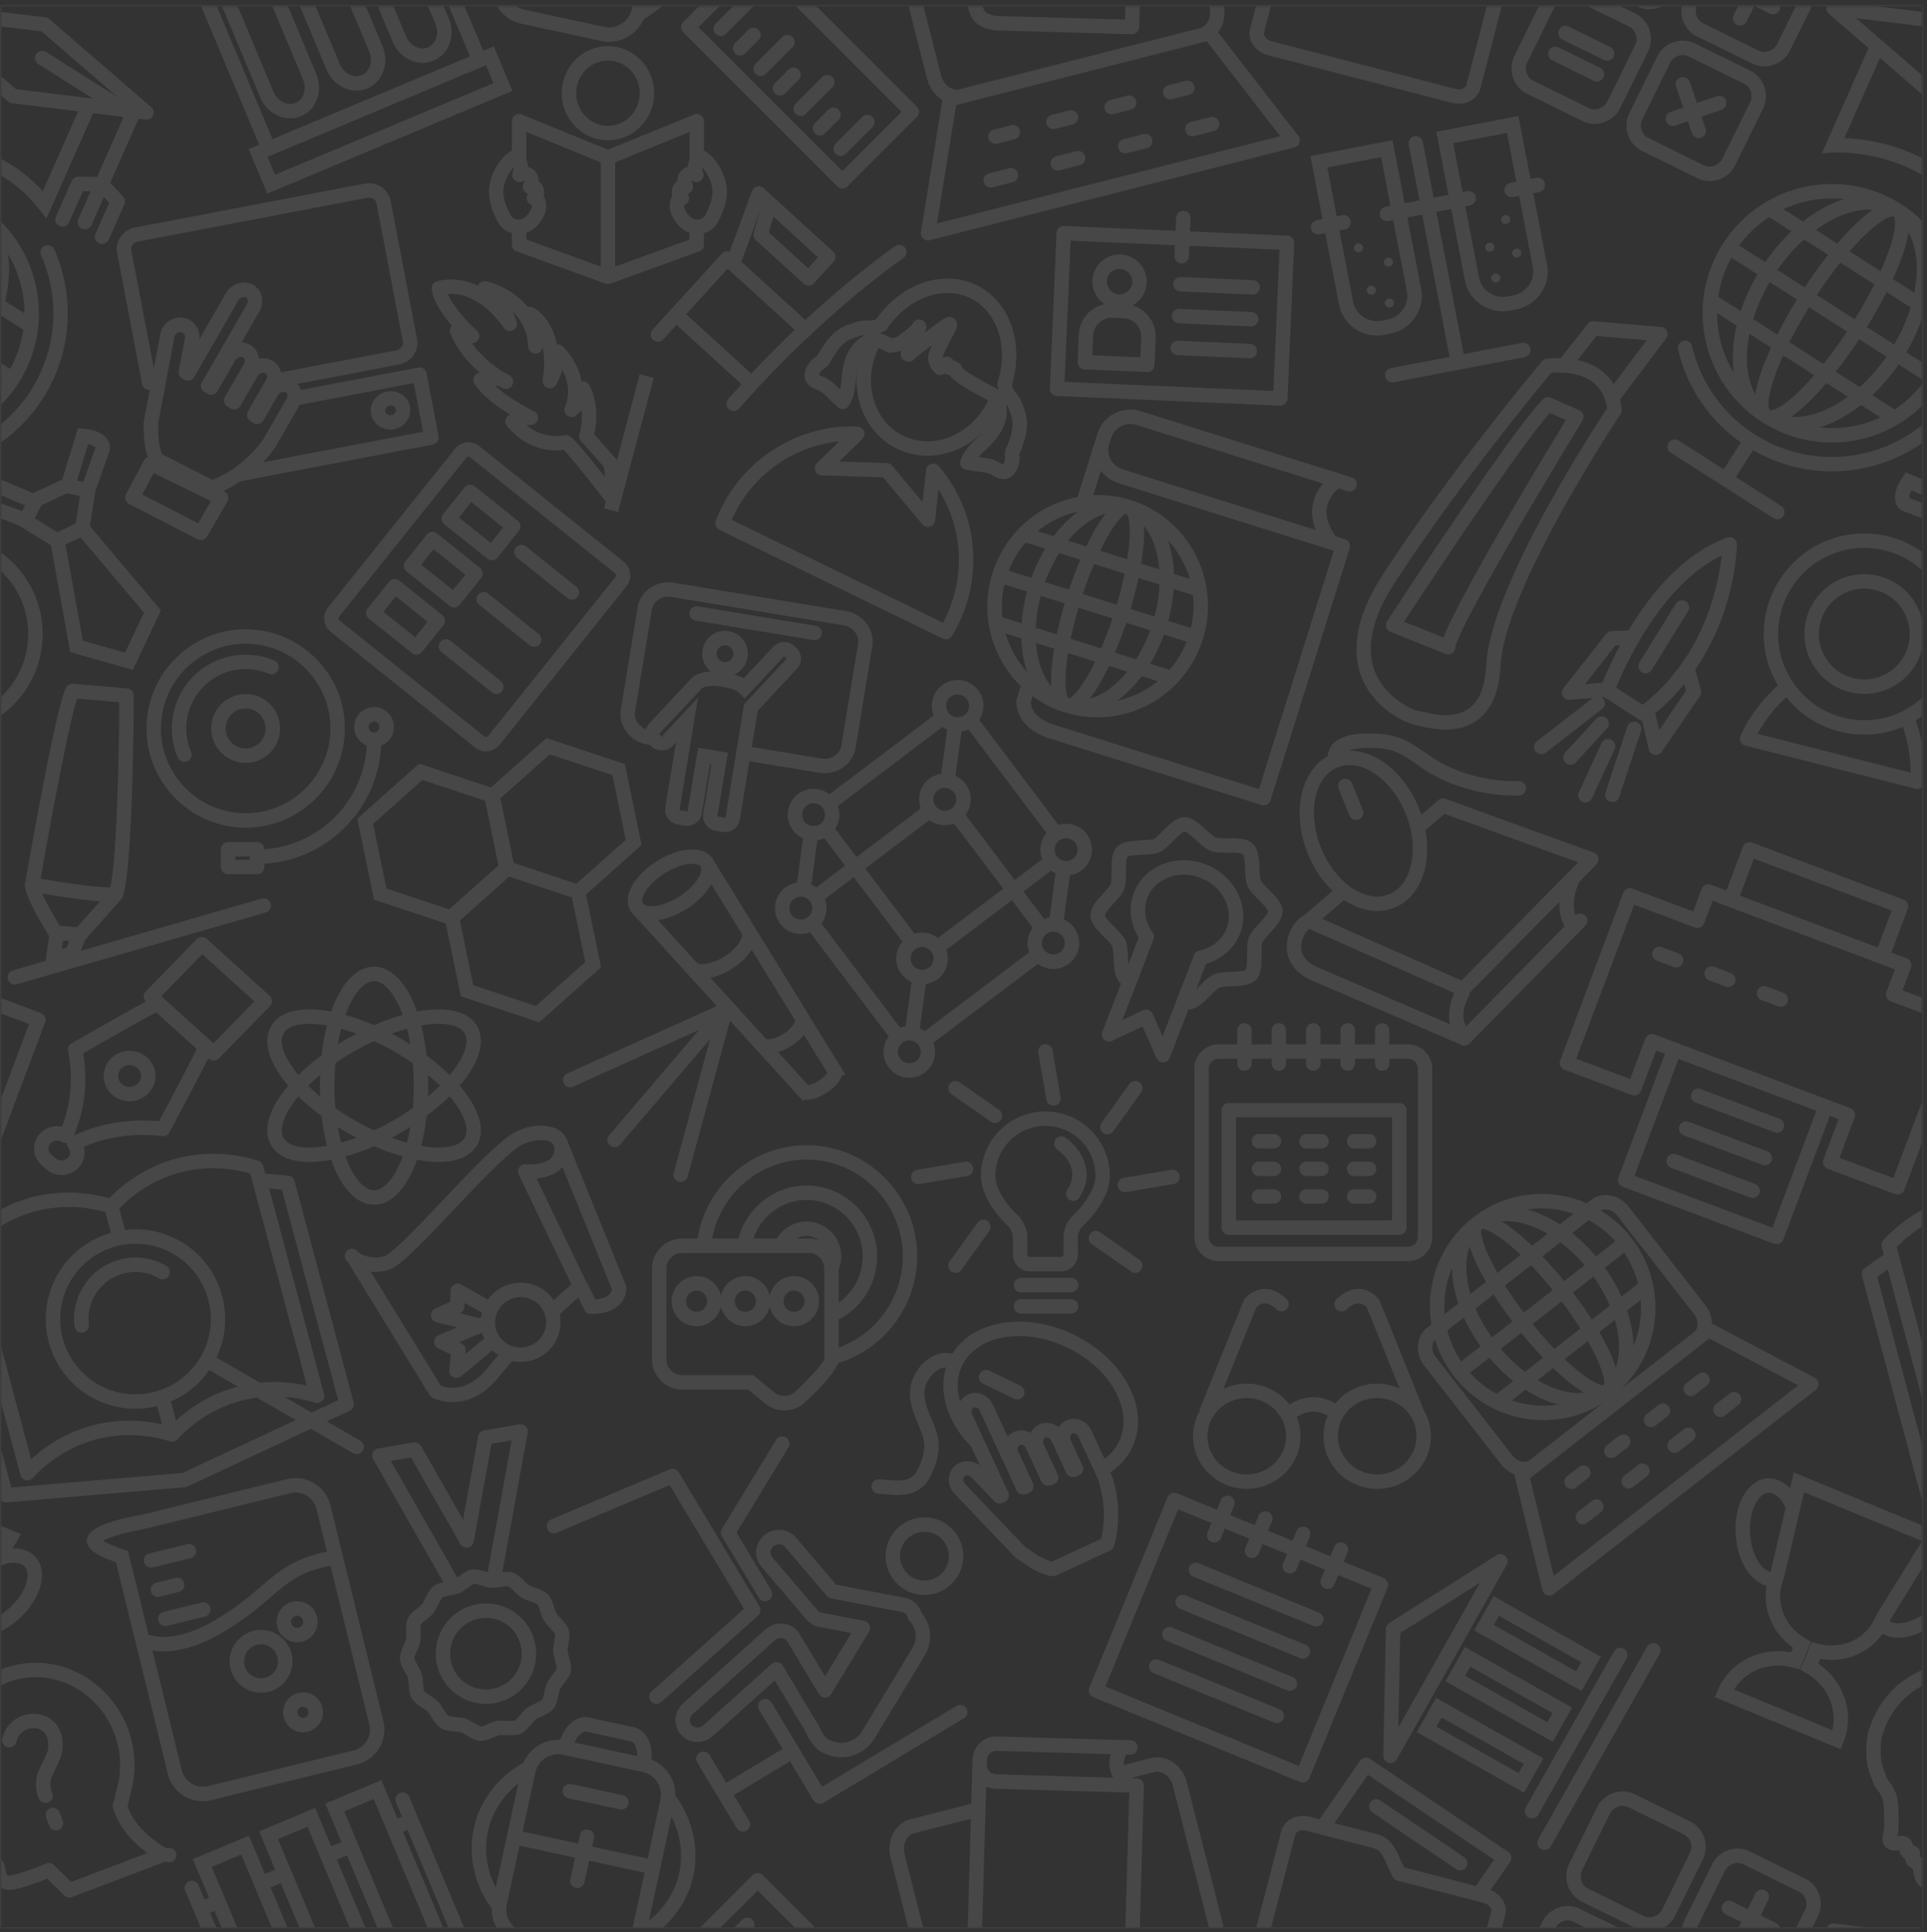 <svg xmlns="http://www.w3.org/2000/svg" xmlns:xlink="http://www.w3.org/1999/xlink" width="401" height="402" viewBox="0 0 401 402">
    <rect x="0" y="0" width="401" height="402" fill="#333333" stroke="none"/>
    <defs>
        <path id="a" d="M0 .75h400.25V401H0z"/>
        <path id="c" d="M0 401.25h400.25V1H0z"/>
    </defs>
    <g fill="none" fill-rule="evenodd" opacity=".1">
        <g transform="translate(0 .25)">
            <mask id="b" fill="#fff">
                <use xlink:href="#a"/>
            </mask>
            <path fill="#FFF" d="M398.47 383.784a1.85 1.85 0 0 0-.382-.14c-.114-.47-.35-1.09-.984-1.536-.573-.404-1.36-.47-2.284-.372.02-.105.045-.209.063-.293.093-.412.188-.839.199-1.278.028-1.047.003-2.092-.021-3.102l-.02-.877c-.035-1.952-.443-3.528-1.244-4.815a9.101 9.101 0 0 0-.593-.829c-.222-.287-.384-.495-.5-.757-.187-.425-.343-.865-.502-1.305-.096-.269-.194-.54-.294-.8a6.731 6.731 0 0 1-.25-.879 1.48 1.48 0 0 0-.122-.344c-.154-.83-.308-3.78.047-5.169.013-.048.024-.096.03-.145.014-.089.028-.178.049-.263a1.49 1.49 0 0 1 .086-.225c.025-.055.045-.11.063-.167 1.35-4.405 4.293-7.944 8.189-9.966v35.814c-.095-.085-.188-.173-.301-.25l-.188-.126c.272-.892-.12-1.727-1.041-2.176zm1.53-57.739v9.734c-2.74 1.742-5.441 2.11-6.79 1.245.924-1.526 3.858-6.26 6.79-10.979zm-31.548.741c-1.967-.43-4.102-3.697-4.288-8.253-.121-3.02.68-5.81 2.09-7.28.583-.609 1.205-.916 1.852-.917h.003c1.237 0 2.546 1.177 3.473 3.083-1.308 5.644-2.68 11.523-3.13 13.367zm7.32 21.005c4.425 2.471 6.622 7.397 5.515 11.925l-20.42-8.444c1.86-3.07 5.309-4.986 9.162-4.986 1.064 0 2.128.148 3.163.44l1.284.363 2.388-5.775-1.15-.654c-4.462-2.54-6.433-7.824-4.587-12.29.058-.14.176-.426 4.279-18.157l24.585 10.165c-9.618 15.451-9.735 15.737-9.793 15.878-1.468 3.55-5.037 5.843-9.09 5.843a10.79 10.79 0 0 1-2.836-.38l-1.277-.35-2.385 5.771 1.163.651zM400 290.721v9.695l-9.351-34.998 2.18-1.535 7.17 26.838zm-5.313-31.507A28.684 28.684 0 0 1 400 254.96v24.14l-5.313-19.886zm-32.62-73.123l2.894-7.692 28.69 10.795-2.894 7.693-28.69-10.796zm15.906 44.768l-9.15 24.32-28.69-10.796 9.15-24.319 28.69 10.795zm7.93.248a1.5 1.5 0 0 0-.837-.784l-40.762-15.338a1.502 1.502 0 0 0-1.932.875l-3.153 8.38-11.207-4.217 12.058-32.044 12.61 4.745c.373.141.786.126 1.148-.038.363-.164.645-.465.785-.838l1.765-4.692 3.228 1.214 31.498 11.852h.002l3.226 1.215-1.766 4.693a1.5 1.5 0 0 0 .876 1.931l6.558 2.47v18.362l-6.005 15.96-11.208-4.218 3.154-8.38c.14-.372.127-.785-.037-1.148zm11.69-70.607l-31.856-8.07c1.512-2.803 3.517-5.353 5.98-7.61 2.744 3.394 6.546 5.977 11.092 7.13 1.69.427 3.424.645 5.152.645 2.82 0 5.524-.576 8.007-1.607 1.085 3.15 1.63 6.338 1.626 9.512zM400 148.742v5.821a33.38 33.38 0 0 0-1.341-4.93c.46-.277.904-.58 1.34-.89zm-2.894-14.753a9.436 9.436 0 0 1-11.48 6.837c-5.05-1.279-8.115-6.428-6.836-11.478a9.434 9.434 0 0 1 11.479-6.837c5.049 1.28 8.116 6.428 6.837 11.478zm-6.101-14.387a12.433 12.433 0 0 0-15.124 9.009c-1.685 6.653 2.357 13.438 9.01 15.123A12.43 12.43 0 0 0 400 134.771v10.158a17.855 17.855 0 0 1-16.454 4.112c-9.578-2.427-15.396-12.194-12.97-21.774a17.898 17.898 0 0 1 21.773-12.97 17.819 17.819 0 0 1 7.65 4.114v10.243c-1.08-4.297-4.406-7.889-8.994-9.052zm8.995-16.89v1.671l-2.634-.98c-.054-.217-.042-.74.402-1.63l2.232.94zm-3.306-29.676a40.176 40.176 0 0 0 3.306-7.08v9.192l-3.306-2.112zm-7.065 8.934c1.967-1.853 3.808-4.007 5.458-6.4L400 78.707v.933a23.808 23.808 0 0 1-5.725 5.296l-4.646-2.966zm-2.378 2.041l4.049 2.585a23.96 23.96 0 0 1-10.114 2.227c-.853 0-1.7-.06-2.541-.15 2.905-.89 5.836-2.484 8.606-4.662zm-7.166-4.576l4.45 2.842c-3.65 2.665-7.516 4.217-11.005 4.217-.278 0-.541-.032-.81-.05 2.278-1.534 4.826-4.032 7.365-7.009zm-9.014-5.757l6.464 4.13c-4.265 4.917-7.612 7.282-9.017 7.282-.1 0-.152-.016-.165-.025-.802-.512-.316-4.646 2.718-11.387zm-7.028-4.488l4.507 2.88c-1.577 3.434-2.84 6.877-3.277 9.697-1.822-3.19-2.217-7.677-1.23-12.577zm8.749-21.302c-1.966 1.852-3.807 4.007-5.458 6.4l-5.414-3.457a23.85 23.85 0 0 1 6.225-5.91l4.647 2.967zm2.378-2.04l-4.051-2.587a23.966 23.966 0 0 1 10.116-2.227c.853 0 1.7.061 2.543.152-2.906.89-5.836 2.482-8.608 4.661zm7.166 4.575l-4.451-2.843c3.65-2.665 7.518-4.216 11.008-4.216.276 0 .539.031.807.051-2.278 1.533-4.826 4.03-7.364 7.008zm10.808 1.245a53.049 53.049 0 0 1-1.806 4.503l-6.452-4.12c4.265-4.919 7.612-7.284 9.018-7.284.099 0 .15.017.166.026.23.148.795 1.836-.926 6.875zm.748 6.134c.828-1.81 1.54-3.55 2.09-5.164.584-1.707.954-3.193 1.16-4.508 1.152 2.052 1.764 4.671 1.742 7.73-.011 1.556-.2 3.166-.522 4.797l-4.47-2.855zm-5.407 9.992a97.08 97.08 0 0 0 4.1-7.267l5.005 3.195c-.794 2.586-1.948 5.183-3.425 7.7l-5.68-3.628zm-1.612 2.53l5.687 3.631a36.53 36.53 0 0 1-5.57 6.33l-4.993-3.188a99.555 99.555 0 0 0 4.876-6.773zm-10.407-6.645l7.876 5.03a93.27 93.27 0 0 1-4.874 6.772l-7.096-4.53a93.662 93.662 0 0 1 4.094-7.272zm-2.532-1.618a101.498 101.498 0 0 0-4.071 7.287l-5.037-3.216c.789-2.546 1.935-5.145 3.43-7.696l5.678 3.625zm9.019-7.685l7.09 4.527a93.762 93.762 0 0 1-4.086 7.277l-7.878-5.03a94.105 94.105 0 0 1 4.874-6.774zm-7.404 5.158l-5.686-3.63a36.566 36.566 0 0 1 5.567-6.332l4.994 3.19a99.048 99.048 0 0 0-4.875 6.772zm-17.988 1.958a23.725 23.725 0 0 1 2.749-8.13l5.422 3.462c-1.487 2.523-2.655 5.1-3.494 7.655l-4.677-2.987zm3.269 15.877a23.91 23.91 0 0 1-2.951-7.294 24.086 24.086 0 0 1-.561-5.18l4.059 2.593c-.812 3.5-.98 6.864-.547 9.881zM16.648 102.932l-.882 5.743-3.846 1.801-4.69-2.876 1.383-2.729 5.338-2.5 2.697.561zm13.31 24.275l-3.936 8.33-8.795-2.497-3.607-20.027 3.138-1.47 13.2 15.664zM16.026 99.74l2.323-7.608c.97.228 1.379.554 1.509.735l-2.511 7.148-1.321-.275zM388.257 400.75l-6.567-.808a1.487 1.487 0 0 0-1.507.808h-3.003l1.093-2.225a5.935 5.935 0 0 0 .31-4.512 5.79 5.79 0 0 0-2.95-3.404l-11.511-5.66a5.724 5.724 0 0 0-2.548-.593c-2.243 0-4.336 1.31-5.333 3.334l-5.758 11.707a5.928 5.928 0 0 0-.461 1.353h-3.652a5.936 5.936 0 0 0 2.22-2.412l5.758-11.707a5.938 5.938 0 0 0 .31-4.513 5.775 5.775 0 0 0-2.951-3.403l-11.51-5.66a5.72 5.72 0 0 0-2.547-.593c-2.243 0-4.337 1.308-5.334 3.334l-5.758 11.707a5.93 5.93 0 0 0-.31 4.51 5.779 5.779 0 0 0 2.95 3.405l10.84 5.332h-3.426l-7.821-3.846a5.729 5.729 0 0 0-2.55-.593c-2.243 0-4.335 1.31-5.331 3.334l-.544 1.105h-7.792l.653-2.52c.549-2.119-.796-4.328-3.043-5.23l4.053-5.86a1.502 1.502 0 0 0-.396-2.097l-28.751-19.357a1.5 1.5 0 0 0-2.071.391l-8.432 12.186-2.04-.529a5.625 5.625 0 0 0-1.413-.18c-2.17 0-4.02 1.296-4.502 3.155l-5.193 20.041h-6.81c-.013-.092-.022-.185-.046-.277l-7.592-29.859c-.433-1.705-1.422-3.175-2.788-4.139-1.435-1.015-3.104-1.353-4.698-.947l-5.628 1.431c-.09-.882.232-1.662.509-2.155l.81.022a1.508 1.508 0 0 0 1.543-1.456 1.501 1.501 0 0 0-1.457-1.543l-27.781-.795c-2.765-.098-5.044 2.094-5.124 4.841l-.025.907c-.004.162-.001.324.01.483a1.56 1.56 0 0 0-.032.266l-.214 7.506-12.636 3.212c-3.208.816-5.07 4.425-4.15 8.045l3.678 14.458h-19.413l-10.857-10.858a1.5 1.5 0 0 0-2.121 0l-10.858 10.858h-7.727c3.15-2.875 5.356-6.587 6.249-10.713 1.24-5.73-.131-11.788-3.752-16.717a7.834 7.834 0 0 0-4.987-7.464c.124-1.312-.017-2.593-.428-3.693-.611-1.633-1.772-2.744-3.188-3.05l-9.29-2.013c-2.478-.533-4.992 1.46-6.084 4.647-.142-.008-.284-.023-.426-.023-3.156 0-5.978 1.931-7.193 4.752-5.338 2.99-9.094 7.938-10.335 13.67-1.241 5.73.13 11.787 3.75 16.715-.033 1.354.312 2.681.969 3.89h-6.768l-11.39-27.179a1.5 1.5 0 0 0-2.766 1.159l1.25 2.987-.923.387-3.348-7.988-11.668 4.891 3.348 7.987-2.118.888-3.347-7.989-11.668 4.89 3.347 7.988-2.116.887-3.348-7.987-11.668 4.89 3.347 7.987-.925.387-1.251-2.986a1.5 1.5 0 0 0-2.767 1.159l3.202 7.641H.25v-8.168a3.874 3.874 0 0 0 1.642.361c.967 0 1.925-.28 2.694-.505.195-.057.38-.112.556-.158 1.425-.378 2.809-.93 4.149-1.466l.519-.206 3.589 3.504a1.502 1.502 0 0 0 1.58.33l19.52-7.4a1.502 1.502 0 1 0 .165-2.732c-.066-.034-6.361-3.388-8.126-8.848.099-.306.189-.615.264-.94.09-.396.163-.798.245-1.27 1.404-4.497 1.242-9.437-.46-13.922-3.09-8.154-10.797-13.633-19.176-13.633-2.32 0-4.598.418-6.773 1.243-.131.05-.26.106-.388.16v-8.003a16.9 16.9 0 0 0 3.862-2.688c2.839-2.627 4.568-5.906 4.624-8.775.032-1.664-.5-3.094-1.541-4.135-1.127-1.127-2.746-1.67-4.611-1.609l.889-1.428.936-1.503-4.16-1.72v-5.303a1.452 1.452 0 0 0 1.11.395l37.142-3.156c.034-.003.065-.014.098-.019.049-.008.097-.015.145-.027.063-.016.123-.038.183-.062.027-.01.055-.015.082-.028l25.69-12.015 8.75 5.061a1.497 1.497 0 0 0 2.049-.548 1.499 1.499 0 0 0-.548-2.049l-6.937-4.013 4.763-2.226a1.502 1.502 0 0 0 .814-1.746l-12.303-46.042a1.501 1.501 0 0 0-1.313-1.108l-4.795-.437-.434-1.622a1.498 1.498 0 0 0-1.006-1.046c-11.285-3.486-22.81-.554-31.028 7.81-7.806-2.177-15.682-1.308-22.461 2.286v-14.597l9.139-24.286a1.5 1.5 0 0 0-.876-1.933L.25 207.42V148.56c3.844-2.797 6.74-6.877 7.977-11.754a20.788 20.788 0 0 0-2.306-15.844 20.848 20.848 0 0 0-5.671-6.199v-7.1l3.484 1.312 6.87 4.214 4.003 22.225 13.04 3.703 5.848-12.37-14.777-17.532 1.125-7.32.02.006 2.952-8.405.072-.3c.073-.557-.073-1.433-.703-2.225-.891-1.12-2.487-1.798-4.746-2.017l-1.22-.117-3.264 10.688L6.9 102.36.25 99.562v-7.807a32.819 32.819 0 0 0 8.676-9.128 32.857 32.857 0 0 0 2.39-30.932A1.5 1.5 0 1 0 8.57 52.9a29.863 29.863 0 0 1-2.171 28.113 29.955 29.955 0 0 1-6.148 6.95v-4.056a26.73 26.73 0 0 0 7.669-15.906c.044-.165.06-.332.048-.498.743-7.86-2.003-15.828-7.717-21.559v-9.646c2.79 1.676 5.517 3.922 7.866 6.952l1.538 1.986 9.73-21.94 5.924.728.348.22-5.458 12.306-.002.005-3.887-.043h-.016a1.5 1.5 0 0 0-1.371.891l-3.275 7.383a1.5 1.5 0 1 0 2.742 1.217l2.874-6.48 1.608.017-2.608 5.88a1.502 1.502 0 0 0 2.743 1.216l2.612-5.892 1.116 1.205-2.874 6.48a1.5 1.5 0 0 0 2.742 1.216l3.274-7.383a1.5 1.5 0 0 0-.27-1.627l-2.663-2.875 5.9-13.302 1.44.178a1.5 1.5 0 0 0 1.164-2.624l-21.18-18.3a1.488 1.488 0 0 0-.797-.354L.25 2.224V1h41.595l12.092 28.855-2.193.92 3.88 9.26 51.008-21.376-3.881-9.26-2.193.92L96.654 1h6.792c.047.093.092.187.15.276a7.765 7.765 0 0 0 4.915 3.413l16.594 3.593a7.766 7.766 0 0 0 1.649.177c3.155 0 5.977-1.93 7.192-4.752a22.005 22.005 0 0 0 3.8-2.707h7.763l-3.333 3.333a1.5 1.5 0 0 0 0 2.121l32.059 32.06a1.5 1.5 0 0 0 2.12 0l14.442-14.442a1.5 1.5 0 0 0 0-2.12L169.845 1h19.226l3.853 15.151c.433 1.705 1.423 3.175 2.787 4.14.13.091.267.16.4.241l-4.463 27.495a1.498 1.498 0 0 0 1.85 1.694l75.875-19.292a1.502 1.502 0 0 0 .817-2.373L253.474 6.472a6.44 6.44 0 0 0 .638-1.03c.662-1.345.834-2.904.553-4.442h6.708l-1.233 4.76c-.301 1.162-.038 2.428.722 3.473.706.97 1.773 1.681 3.004 2l38.275 9.92c.466.12.94.181 1.415.181 2.168 0 4.019-1.298 4.5-3.156L312.51 1h7.734l-5.09 10.353c-1.446 2.938-.261 6.488 2.639 7.915l11.51 5.661c.8.393 1.657.592 2.549.592 2.243 0 4.337-1.308 5.333-3.333l5.757-11.707c1.445-2.938.26-6.489-2.64-7.917L337.119 1h3.429l.16.08c.8.392 1.658.591 2.548.591a5.86 5.86 0 0 0 2.675-.67h4.043c-.446 2.525.763 5.138 3.149 6.312l11.512 5.66a5.704 5.704 0 0 0 2.547.593c2.245 0 4.338-1.308 5.334-3.333L377.056 1h3.036a1.482 1.482 0 0 0 .434 1.566l8.309 7.18-9.72 21.915 2.479-.167c.123-.008 9.55-.545 18.406 4.657v9.544a26.84 26.84 0 0 0-4.316-3.43 26.81 26.81 0 0 0-14.45-4.23 26.884 26.884 0 0 0-13.683 3.726 1.516 1.516 0 0 0-.3.177 26.87 26.87 0 0 0-8.706 8.517 26.76 26.76 0 0 0-4.067 11.494 1.426 1.426 0 0 0-.028.26 26.953 26.953 0 0 0 .5 8.512c1.548 7.014 5.735 13.006 11.788 16.872a26.804 26.804 0 0 0 14.448 4.23c4.932 0 9.643-1.335 13.724-3.753.074-.034.14-.076.207-.12A26.877 26.877 0 0 0 400 84.153v4.016a29.754 29.754 0 0 1-12.352 5.941c-7.795 1.72-15.792.3-22.521-3.996a29.731 29.731 0 0 1-13.004-18.334 1.497 1.497 0 0 0-1.803-1.117 1.502 1.502 0 0 0-1.117 1.804c1.858 7.89 6.475 14.701 13.066 19.337l-3.571 5.592-9.424-6.018a1.501 1.501 0 0 0-1.614 2.529l21.375 13.65a1.497 1.497 0 0 0 2.072-.457 1.5 1.5 0 0 0-.457-2.072l-9.424-6.017 3.58-5.606c5.03 2.905 10.632 4.418 16.342 4.418 2.376 0 4.77-.26 7.146-.784A32.813 32.813 0 0 0 400 91.931v7.526l-3.4-1.43-.69 1.013c-1.278 1.874-1.778 3.536-1.488 4.937.205.991.784 1.664 1.259 1.963l4.319 1.628v7.014a20.89 20.89 0 0 0-12.066-3.839 20.894 20.894 0 0 0-20.265 15.788c-1.416 5.587-.428 11.23 2.31 15.83-3.363 3.015-5.984 6.52-7.777 10.441a1.504 1.504 0 0 0 .996 2.078l35.462 8.986a1.492 1.492 0 0 0 1.249-.241c.034-.024.06-.055.09-.082v43.782l-4.096-1.543 1.765-4.692c.14-.373.126-.785-.037-1.148a1.503 1.503 0 0 0-.838-.784l-3.228-1.215 3.422-9.096a1.5 1.5 0 0 0-.875-1.932l-31.497-11.852a1.5 1.5 0 0 0-1.933.875l-3.422 9.096-3.228-1.214a1.503 1.503 0 0 0-1.933.875l-1.766 4.693-12.61-4.745a1.499 1.499 0 0 0-1.933.875l-13.114 34.852c-.141.373-.127.786.038 1.148.163.363.465.645.838.785l14.014 5.273c.777.29 1.64-.1 1.932-.875l3.154-8.38 1.824.686-9.68 25.722a1.501 1.501 0 0 0 .877 1.933l31.496 11.851a1.498 1.498 0 0 0 1.933-.875l9.68-25.722 1.824.686-3.154 8.38a1.499 1.499 0 0 0 .875 1.932l14.016 5.274a1.501 1.501 0 0 0 1.932-.876l3.725-9.9v14.07a31.557 31.557 0 0 0-8.078 6.283 1.503 1.503 0 0 0-.351 1.41l.433 1.621-3.938 2.771a1.5 1.5 0 0 0-.585 1.613l12.3 46.043c.044.163.126.3.219.43v5.483l-26.72-11.048-.4 1.724c-.121.53-.248 1.078-.378 1.64-1.274-1.359-2.802-2.116-4.392-2.116h-.008c-1.473.001-2.86.637-4.012 1.84-1.986 2.07-3.08 5.613-2.923 9.48.228 5.615 2.974 10.13 6.477 11.014-.878 4.82 1.222 9.895 5.462 12.883l-.407.981a14.522 14.522 0 0 0-2.67-.248c-5.606 0-10.556 3.212-12.612 8.183l-.573 1.386 26.175 10.823.573-1.386c2.435-5.887.19-12.716-5.215-16.413l.405-.979c.77.132 1.547.2 2.326.2 4.374 0 8.316-2.085 10.639-5.462.946.563 2.075.846 3.313.846 1.542 0 3.245-.445 4.94-1.264v7.992c-5.271 2.22-9.273 6.661-11.033 12.315a4.37 4.37 0 0 0-.21.601 5.862 5.862 0 0 0-.098.49c-.381 1.605-.418 5.49.102 6.972.102.435.214.813.345 1.158.093.247.183.497.273.746.182.507.365 1.014.58 1.501.265.601.59 1.02.877 1.39.137.174.279.352.412.568.517.83.769 1.874.795 3.29l.019.89c.023.974.046 1.982.02 2.955-.002.146-.068.44-.126.701-.183.821-.435 1.946.175 2.894.239.372.704.85 1.562 1.03.414.086.918.063 1.443.007.036-.004.07-.008.107-.01.073.355.2.826.558 1.246.188.221.406.393.646.512.043.876.393 1.381 1.214 1.876.095.057.209.126.342.215.105.073.172.533.222.868.108.744.259 1.762 1.08 2.55.21.2.447.353.695.488v8.285h-11.743zm-12.676-3.549l-1.745 3.55h-3.46a1.478 1.478 0 0 0-.746-.879l-3.243-1.595 1.596-3.243a1.502 1.502 0 0 0-.685-2.009 1.504 1.504 0 0 0-2.008.685l-1.595 3.244-3.246-1.597a1.5 1.5 0 0 0-1.323 2.694l3.244 1.595-.542 1.104h-8.663l.01-.029 5.758-11.707a2.97 2.97 0 0 1 2.64-1.658c.429 0 .84.096 1.225.284l11.512 5.662c.677.333 1.183.92 1.426 1.654a2.952 2.952 0 0 1-.155 2.245zm-33.55 1.186l-11.508-5.662a2.81 2.81 0 0 1-1.428-1.654 2.954 2.954 0 0 1 .156-2.244l5.757-11.707a2.97 2.97 0 0 1 2.642-1.658c.427 0 .84.095 1.223.285l11.51 5.66a2.8 2.8 0 0 1 1.428 1.654 2.956 2.956 0 0 1-.155 2.245l-5.758 11.707c-.686 1.396-2.488 2.052-3.866 1.374zm-18.295 2.363c.53-.877 1.483-1.439 2.506-1.439.429 0 .84.096 1.225.286l2.346 1.153h-6.077zm-46.055-21.686l6.962-10.062 26.263 17.681-3.776 5.458-14.936-3.87-1-2.14c-.841-1.982-2.048-4.095-4.618-4.762l-8.895-2.305zm8.143 5.21c1.083.281 1.79 1.102 2.63 3.076l1.32 2.83c.19.406.55.706.983.818l17.99 4.662c1.022.265 1.757 1.113 1.576 1.816l-.85 3.274h-44.936l4.999-19.289c.137-.527.808-.908 1.598-.908.219 0 .442.028.66.085l14.03 3.635zm-84.407 16.476h-9.314l-3.864-15.197c-.504-1.983.403-3.998 1.98-4.398l11.808-3.003-.633 22.075a5.96 5.96 0 0 0 .023.523zm36.205-30.54a1.504 1.504 0 0 0-1.048-.47l-.982-.027-.083-.074 4.735-1.204c.729-.184 1.52-.01 2.229.49.78.552 1.353 1.415 1.61 2.428l7.475 29.397H237.19l.842-29.467a1.507 1.507 0 0 0-.41-1.073zm-6.732-2.97c.08.823.334 1.61.739 2.36l-24.352-.696a1.97 1.97 0 0 1-1.383-.623 1.97 1.97 0 0 1-.543-1.417l.025-.905c.032-1.094.933-1.97 2.039-1.928l23.758.681a6.26 6.26 0 0 0-.283 2.527zm-26.496 33.072l.826-28.878c.6.284 1.267.45 1.97.47l27.8.792-.801 28.054h-29.752c-.04-.256-.043-.438-.043-.438zm-47.823-1.147a1.502 1.502 0 0 0-2.122 0l-1.584 1.585h-2.863l7.676-7.676 7.675 7.676h-8.47c.206-.534.119-1.153-.312-1.585zm-21.533.198l4.685-21.64c1.87 3.66 2.475 7.762 1.626 11.68-.848 3.917-3.096 7.402-6.311 9.96zm-15.473-37.074c.643-1.493 1.702-2.41 2.438-2.256l9.288 2.012c.398.086.767.511 1.012 1.168.205.548.288 1.205.272 1.893l-13.01-2.817zm14.168 6.137a4.828 4.828 0 0 1 3.693 5.733l-2.66 12.283-11.544-2.499.378-1.745a1.499 1.499 0 1 0-2.931-.635l-.378 1.745-11.544-2.499 2.66-12.283a4.852 4.852 0 0 1 4.719-3.802c.338 0 .679.037 1.013.11l16.594 3.592zm-30.577 24.035c-1.87-3.658-2.475-7.762-1.626-11.68.848-3.918 3.096-7.403 6.31-9.96L105.5 381.64l-.001.001v.001l-2.342 10.82zm2.962 7.19a4.788 4.788 0 0 1-.665-3.626l2.66-12.284 11.543 2.5-.978 4.515a1.5 1.5 0 0 0 2.932.634l.978-4.515 11.544 2.5-2.463 11.375h-24.543a4.723 4.723 0 0 1-1.008-1.099zm-49.574 1.1h-7.211l-2.505-5.977v-.002h-.001l-2.767-6.603 6.135-2.572 6.349 15.153zm1.882-9.212l3.86 9.211h-2.49l-3.487-8.324 2.117-.887zm14.324 9.211h-7.212l-4.924-11.753h-.001v-.002l-2.768-6.603 6.135-2.57 8.77 20.928zm-.54-14.988l6.282 14.988h-2.49l-5.908-14.1 2.117-.888zm11.669-4.89l.925-.388 8.492 20.266h-1.087l-8.33-19.878zm5.077 19.878h-7.211l-7.347-17.53-2.767-6.605 6.134-2.57 11.19 26.705zm-45.24-3.047l.924-.388 1.44 3.435h-1.088l-1.276-3.047zm-20.197-21.869c1.21 4.413 4.684 7.641 7.142 9.454l-15.851 6.01-3.596-3.512a1.5 1.5 0 0 0-1.582-.329c-.483.184-.967.378-1.454.572-1.256.501-2.555 1.021-3.801 1.351a18.91 18.91 0 0 0-.634.18c-.616.18-1.314.383-1.851.383-.372 0-.474-.097-.511-.133-.081-.089-.151-.563-.188-.819-.1-.679-.251-1.637-.943-2.41v-36.186c.472-.236.952-.46 1.45-.65a16.088 16.088 0 0 1 5.71-1.048c7.142 0 13.72 4.7 16.373 11.695 1.474 3.89 1.607 8.168.374 12.048-.02.065-.052.22-.063.286-.066.376-.131.753-.216 1.125a11.5 11.5 0 0 1-.333 1.104c-.096.283-.105.59-.026.88zM.249 325.642c.062-.097.123-.196.184-.294 2.004-.693 3.765-.603 4.64.273.457.456.68 1.114.664 1.955-.04 2.038-1.443 4.58-3.662 6.631a13.986 13.986 0 0 1-1.825 1.41v-9.975zm11.792-60.805a18.546 18.546 0 0 0-1.875 14.164 18.55 18.55 0 0 0 8.689 11.342 18.674 18.674 0 0 0 9.333 2.51c1.542 0 3.057-.199 4.52-.566l1.015 3.8c-9.892-2.207-19.766.43-27.24 7.278L.25 280.035v-25.23c6.42-3.906 14.085-4.99 21.677-2.87l.882 3.304.27 1.008c-4.59 1.318-8.591 4.362-11.038 8.59zm16.177-6.322c2.737 0 5.445.73 7.829 2.107 7.479 4.325 10.045 13.93 5.72 21.406a15.73 15.73 0 0 1-13.58 7.825c-2.737 0-5.445-.728-7.83-2.107a15.57 15.57 0 0 1-7.293-9.52 15.562 15.562 0 0 1 1.574-11.886 15.73 15.73 0 0 1 13.58-7.825zm35.644 29.52a30.88 30.88 0 0 0-9.763-.607l-9.05-5.235c4.137-8.688.972-19.268-7.5-24.169a18.683 18.683 0 0 0-9.331-2.509c-.738 0-1.47.051-2.193.137l-.386-1.444-.814-3.048c7.228-7.362 17.3-10.054 27.24-7.277l11.797 44.151zm-4.671 2.338c2.106.163 4.23.555 6.345 1.208a1.5 1.5 0 0 0 1.892-1.82l-11.424-42.757 2.655.242 11.708 43.817-5.52 2.581-5.656-3.27zm-23.634.954a18.713 18.713 0 0 0 7.997-6.533l5.954 3.444c-4.704 1.227-9.103 3.608-12.886 7.073l-1.065-3.984zm.127 8.353c.044.005.088.016.133.016l.024.003a1.5 1.5 0 0 0 .328-.038c.028-.006.052-.018.079-.025a1.59 1.59 0 0 0 .259-.099 1.446 1.446 0 0 0 .315-.213c.019-.017.04-.026.059-.044.008-.008.013-.018.022-.027.01-.012.025-.02.036-.032 4.56-4.904 10.337-7.866 16.528-8.694l8.067 4.666-23.554 11.015-35.623 3.027-2.107-7.884v-9.695l4.004 14.983a1.5 1.5 0 0 0 2.547.635c7.452-8.012 18.14-10.868 28.598-7.64.013.003.027.002.04.005.014.004.026.012.04.016.068.017.137.018.205.025zM.25 210.624l5.803 2.183L.25 228.228v-17.604zm0-91.979a17.969 17.969 0 0 1 3.093 3.852 17.806 17.806 0 0 1 1.976 13.573 17.903 17.903 0 0 1-5.07 8.63v-26.055zm0-15.828l4.98 2.095-.605 1.195-4.375-1.63v-1.66zm.249-23.792c-.08.108-.164.208-.25.31v-.468l.25.158zm4.347-10.669a23.698 23.698 0 0 1-2.737 8.138l-1.86-1.187v-9.886l4.597 2.935zM1.65 52.576A24.048 24.048 0 0 1 5.088 64.95l-4.027-2.57c.519-2.207.808-4.393.823-6.5a22.787 22.787 0 0 0-.233-3.306zm14.622-29.664L8.905 39.525C6.225 36.57 3.24 34.408.25 32.815V19.607l1.456 1.258c.225.194.503.317.798.354l13.769 1.693zm-8.314-9.836l11.399 7.193-16.035-1.972L.25 15.642V5.247l8.4 1.033L24.47 19.947 9.559 10.54a1.5 1.5 0 0 0-1.6 2.537zM90.616 4.71c.834 1.991.137 4.187-1.554 4.896a2.827 2.827 0 0 1-1.097.22c-1.446 0-2.846-1.024-3.483-2.545l-2.632-6.28h7.21l1.556 3.71zM65.643 1h7.212l3.976 9.487c.834 1.991.137 4.187-1.554 4.896a2.83 2.83 0 0 1-1.098.218c-1.445 0-2.845-1.022-3.483-2.544L65.643 1zM49.437 1h7.212l6.397 15.263c.834 1.992.136 4.188-1.555 4.897a2.822 2.822 0 0 1-1.097.218c-1.445 0-2.845-1.022-3.483-2.544L49.437 1zm51.706 12.326l1.562 3.725-45.473 19.056-1.561-3.725 45.472-19.056zm-44.44 15.37L45.097 1h1.087l7.96 18.993c1.099 2.623 3.61 4.385 6.25 4.385.782 0 1.54-.152 2.257-.45 3.216-1.35 4.635-5.307 3.16-8.824L59.902 1h2.489l5.539 13.217c1.1 2.622 3.61 4.384 6.25 4.384.782 0 1.54-.15 2.257-.45 3.217-1.349 4.635-5.307 3.16-8.824L76.109 1h2.489l3.118 7.44c1.099 2.622 3.61 4.385 6.25 4.385.78 0 1.54-.152 2.256-.452 3.217-1.348 4.635-5.306 3.162-8.822l-1.07-2.55h1.088l4.39 10.476-41.088 17.22zM131.615 1l-.143.658a4.851 4.851 0 0 1-4.718 3.801c-.34 0-.68-.036-1.014-.109l-16.595-3.592A4.709 4.709 0 0 1 107.448 1h24.167zm17.317 5.804c.293.293.677.44 1.06.44.385 0 .769-.147 1.06-.44l5.519-5.518a1.23 1.23 0 0 0 .205-.286h8.827l22.012 22.011-12.32 12.32-29.937-29.937L149.752 1h2.863l-3.683 3.682a1.5 1.5 0 0 0 0 2.122zM204.486 1h29.695l-.081 2.83-26.622-.76c-.55-.03-1.856-.277-2.39-.838-.35-.369-.516-.844-.602-1.232zm61.932 27.085L194.975 46.25l4.002-24.649 52.15-13.259 15.29 19.744zM251.676 1.213c.258 1.014.167 2.045-.256 2.903-.384.777-.995 1.308-1.723 1.493L199.67 18.33c-.731.184-1.521.011-2.23-.489-.78-.552-1.352-1.414-1.61-2.428L192.166 1h9.278c.1.841.422 2.196 1.47 3.3 1.5 1.58 4.118 1.752 4.442 1.768l28.158.804h.043a1.505 1.505 0 0 0 1.5-1.457L237.183 1h14.438l.055.213zm11.368 5.3L264.473 1h44.936l-4.256 16.425c-.136.526-.808.91-1.597.91-.221 0-.442-.03-.662-.087L264.619 8.33c-.552-.143-1.038-.457-1.332-.86-.134-.187-.346-.559-.243-.956zM330.32 1l8.656 4.257c1.417.696 1.987 2.446 1.27 3.9l-5.756 11.707c-.685 1.395-2.488 2.05-3.864 1.372l-11.511-5.66c-1.416-.696-1.987-2.446-1.272-3.899L323.587 1h6.734zm22.757 0h8.627l-.93 1.89a1.5 1.5 0 1 0 2.693 1.324L365.048 1h.075l3.183 1.565a1.502 1.502 0 0 0 2.009-.684c.139-.285.16-.59.115-.88h3.283l-3.89 7.908c-.685 1.396-2.49 2.05-3.865 1.373l-11.51-5.66c-1.33-.654-1.892-2.23-1.37-3.622zM400 19.391v13.292c-6.423-3.354-12.825-4.077-16.197-4.195l7.404-16.693L400 19.391zM386.22 3.522L400 5.216v10.211L386.22 3.522zM400 2.194L390.29 1H400v1.194zM0 401h400.25V.75H0V401z" mask="url(#b)"/>
        </g>
        <path fill="#FFF" d="M93.208 61.164c.182-.013.379-.02.591-.02 2.726 0 6.861 1.23 11.077 7.095a1.5 1.5 0 0 0 2.645-1.337 17.416 17.416 0 0 0-.854-2.066c1.686 1.628 3.099 3.973 3.251 7.301a1.501 1.501 0 0 0 1.389 1.427 1.51 1.51 0 0 0 1.582-1.208c.005-.022.019-.098.038-.219.354 1.746.449 4.014.017 6.938a1.5 1.5 0 0 0 2.797.944c.128-.23.797-1.474 1.298-3.03 1.015 1.907 1.79 4.651.533 7.725a1.502 1.502 0 0 0 2.355 1.715c.123-.103.588-.508 1.114-1.119a13.147 13.147 0 0 1-.484 4.99 1.498 1.498 0 0 0 .314 1.413l4.834 5.48.149 2.017c-6.826-8.7-7.329-8.7-8.104-8.7-.137 0-.275.02-.41.056-.12.027-.709.146-1.572.146-1.692 0-3.995-.43-6.214-2.237.296-.038.61-.064.933-.07a1.5 1.5 0 0 0 .618-2.854c-.061-.029-5.043-2.425-8.142-5.339.475.047.891.154 1.211.301.288.157.45.236.45.236a1.5 1.5 0 0 0 1.418-2.642 4.476 4.476 0 0 0-.428-.226c-1.252-.685-4.848-2.863-7.379-6.473.558.033 1.02-.265 1.299-.734a1.5 1.5 0 0 0-.296-1.889c-1.405-1.245-4.81-4.697-6.03-7.62m.507 8.16c1.403 3.557 3.881 6.287 6.141 8.195-.185.05-.303.09-.34.102a1.498 1.498 0 0 0-.781 2.225c1.613 2.534 4.873 4.86 7.444 6.42a1.5 1.5 0 0 0-.675 2.372c3.614 4.414 7.982 5.073 10.264 5.073.638 0 1.173-.049 1.569-.103 1.313 1.37 5.197 6.2 8.738 10.77l-.367 1.378 2.9.772 7.426-27.912-2.9-.772-4.757 17.883c-.032-.046-.052-.099-.089-.142l-4.637-5.255c1.387-5.8-.896-10.037-.998-10.222a1.496 1.496 0 0 0-1.615-.745c-.797-4.267-3.765-7.13-3.946-7.3a1.49 1.49 0 0 0-1.208-.4c-1.157-5.9-4.842-7.618-5.051-7.71a1.503 1.503 0 0 0-1.008-.076c-2.604-3.152-6.263-4.812-8.614-5.342a1.497 1.497 0 0 0-1.714.884l-.022.055c-2.133-1.02-4.087-1.332-5.676-1.332-1.761 0-2.884.401-3.007.447a1.502 1.502 0 0 0-.959 1.621c.38 2.605 2.361 5.42 4.188 7.532a1.5 1.5 0 0 0-.306 1.582M126.509 12.602c3.646 0 6.613 3.045 6.613 6.787s-2.967 6.787-6.613 6.787c-3.646 0-6.613-3.045-6.613-6.787s2.967-6.787 6.613-6.787m0 16.574c5.3 0 9.613-4.39 9.613-9.787 0-5.396-4.312-9.787-9.613-9.787-5.3 0-9.613 4.391-9.613 9.787 0 5.397 4.313 9.787 9.613 9.787"/>
        <path fill="#FFF" d="M104.918 38.585c.238-1.003.63-1.876 1.311-2.922.21-.323.44-.615.659-.856.03.339-.037.687-.162.97a1.5 1.5 0 0 0 2.088 1.923c.125-.067.268-.082.27-.11.01.073-.017.264-.198.76a1.5 1.5 0 0 0 1.041 1.967 1.5 1.5 0 0 0 .715 2.331c.02.205.014.446-.017.566-.16.599-.843 1.6-1.352 1.984-.556.419-1.255.588-1.871.448-.355-.081-.844-.306-1.163-.92-.992-1.906-1.839-3.97-1.322-6.141zm20.09-4.807v21.683l-15.486-5.628v-1.415a5.557 5.557 0 0 0 1.556-.824c1.04-.783 2.114-2.367 2.447-3.612.2-.765.236-2.239-.42-3.243a3.38 3.38 0 0 0 .061-1.258c-.14-.946-.587-1.462-1.084-1.747a2.937 2.937 0 0 0-.911-2.293 2.804 2.804 0 0 0-1.277-.713 4.59 4.59 0 0 0-.373-1.58v-5.701l15.487 6.331zm18.49-.627a4.563 4.563 0 0 0-.374 1.578 2.829 2.829 0 0 0-1.276.711 2.938 2.938 0 0 0-.912 2.293c-.498.284-.944.799-1.082 1.745-.059.388-.044.828.058 1.261-.66 1.009-.62 2.485-.417 3.244.326 1.237 1.4 2.823 2.446 3.612a5.496 5.496 0 0 0 1.556.823v1.415l-15.489 5.628V33.778l15.49-6.331v5.704zm4.603 5.434c.518 2.169-.33 4.233-1.321 6.141-.32.614-.81.839-1.163.92-.615.138-1.314-.029-1.87-.447-.513-.386-1.194-1.385-1.352-1.986a1.968 1.968 0 0 1-.02-.565 1.499 1.499 0 0 0 .714-2.332 1.5 1.5 0 0 0 1.041-1.964c-.184-.51-.208-.699-.255-.723a.556.556 0 0 1 .325.07 1.5 1.5 0 0 0 2.09-1.92 2.022 2.022 0 0 1-.16-.971c.22.241.452.534.662.857.68 1.047 1.071 1.92 1.309 2.92zm-41.58 9.911v2.388c0 .631.394 1.194.987 1.409l18.489 6.719c.01.004.02.002.03.005.156.053.317.085.481.085a1.5 1.5 0 0 0 .483-.085c.01-.003.02-.001.03-.005l18.489-6.719c.593-.215.988-.778.988-1.409v-2.388a4.674 4.674 0 0 0 2.942-2.386c1.202-2.307 2.328-5.088 1.58-8.219-.317-1.334-.845-2.525-1.714-3.862-.337-.517-1.438-2.073-2.809-2.655v-6.161c0-.5-.249-.967-.664-1.245a1.497 1.497 0 0 0-1.404-.144l-17.92 7.326-17.92-7.326a1.5 1.5 0 0 0-2.067 1.389v6.159c-1.38.583-2.476 2.143-2.809 2.658-.865 1.329-1.394 2.519-1.713 3.86-.748 3.136.377 5.915 1.578 8.22a4.676 4.676 0 0 0 2.944 2.386zM44.43 217.06l-10.862-9.805 8.51-8.72 10.861 9.806-8.51 8.72zm-11.346 16.234a36.675 36.675 0 0 0-3.444-.165c-6.586 0-11.589 1.847-14.284 3.14 1.441-3.311 3.243-9.358 1.95-17.117 2.756-1.577 11.011-6.292 15.188-8.528l8.446 7.625c-2.079 4.19-6.415 12.344-7.856 15.046zm-18.95 7.615c-.659.674-1.87.71-2.572.077l-.917-.83a1.605 1.605 0 0 1-.543-1.144 1.594 1.594 0 0 1 .465-1.167 1.818 1.818 0 0 1 1.315-.542c.36 0 .708.1 1.006.286.315.198.691.27 1.054.208-.026.367.084.732.312 1.026a1.577 1.577 0 0 1-.12 2.087zM56.6 208.227a1.497 1.497 0 0 0-.493-1.065l-13.089-11.82a1.5 1.5 0 0 0-2.079.066l-10.607 10.867a1.501 1.501 0 0 0-.426 1.096c.012.38.172.737.438 1.005-5.28 2.86-14.993 8.44-15.452 8.703-.559.321-.85.963-.723 1.595 1.396 6.984.005 12.501-1.286 15.732-1.604-.33-3.32.172-4.464 1.344a4.57 4.57 0 0 0-1.315 3.358 4.574 4.574 0 0 0 1.531 3.275l.917.83a4.844 4.844 0 0 0 3.255 1.244 4.873 4.873 0 0 0 3.474-1.452 4.554 4.554 0 0 0 1.16-4.391c2.564-1.125 6.784-2.483 12.2-2.483 1.352 0 2.734.085 4.106.254a1.491 1.491 0 0 0 1.505-.78c.246-.46 5.48-10.24 8.102-15.474l.136.124c.286.258.646.387 1.004.387.392 0 .781-.151 1.074-.452l10.607-10.868c.285-.291.44-.688.425-1.095z"/>
        <path fill="#FFF" d="M26.973 226.118c-1.32 0-2.393-1.007-2.393-2.245 0-1.237 1.074-2.244 2.393-2.244 1.32 0 2.394 1.007 2.394 2.244 0 1.238-1.074 2.245-2.394 2.245m0-7.489c-2.974 0-5.393 2.352-5.393 5.244s2.419 5.245 5.393 5.245c2.974 0 5.394-2.353 5.394-5.245s-2.42-5.244-5.394-5.244M64.415 238.757c-2.743 0-4.664-.711-5.408-2-1.051-1.822.093-5.054 3.087-8.646a45.373 45.373 0 0 0 4.828 4.077 45.381 45.381 0 0 0 1.115 6.217c-1.283.224-2.504.352-3.622.352m-5.409-23.75c.745-1.29 2.666-2 5.41-2 1.118 0 2.338.127 3.621.35a45.396 45.396 0 0 0-1.115 6.219 45.369 45.369 0 0 0-4.828 4.076c-2.995-3.592-4.139-6.824-3.087-8.645m18.837-10.875c2.11 0 4.343 2.62 5.957 7.032a45.358 45.358 0 0 0-5.957 2.13 45.381 45.381 0 0 0-5.957-2.13c1.614-4.412 3.847-7.032 5.957-7.032m13.428 8.875c2.742 0 4.663.71 5.407 2 .968 1.676.115 4.492-2.34 7.725-.24.316-.51.632-.773.948a45.565 45.565 0 0 0-4.797-4.073 45.414 45.414 0 0 0-1.12-6.25c1.284-.223 2.505-.35 3.623-.35m5.407 23.75c-.743 1.289-2.665 2-5.407 2-1.118 0-2.339-.128-3.623-.352.492-1.92.873-4.013 1.12-6.25a45.452 45.452 0 0 0 4.796-4.073c.264.317.534.633.773.949 2.457 3.234 3.31 6.049 2.342 7.726m-24.468-1.123c.651.376 1.305.723 1.959 1.067a39.868 39.868 0 0 1-3.174 1.027 39.248 39.248 0 0 1-.706-3.254c.626.392 1.264.78 1.922 1.16m13.184-1.164a39.79 39.79 0 0 1-.707 3.259 39.941 39.941 0 0 1-3.174-1.03 55.34 55.34 0 0 0 1.957-1.065 57.685 57.685 0 0 0 1.924-1.164m3.663-10.838c.885.737 1.703 1.49 2.47 2.249a38.547 38.547 0 0 1-2.47 2.249c.028-.74.044-1.487.044-2.248 0-.762-.016-1.51-.043-2.25m-7.545-8.57a39.63 39.63 0 0 1 3.174-1.027c.267 1.025.508 2.106.707 3.257a57.618 57.618 0 0 0-1.922-1.163 55.34 55.34 0 0 0-1.959-1.066m-11.225 2.227c.199-1.15.439-2.231.707-3.255a39.63 39.63 0 0 1 3.173 1.028 55.34 55.34 0 0 0-1.958 1.066c-.657.38-1.296.769-1.921 1.16m-3.665 10.838c-.9-.75-1.718-1.5-2.474-2.245a39.658 39.658 0 0 1 2.474-2.246 59.16 59.16 0 0 0-.044 2.246c0 .759.017 1.507.044 2.245m2.956-2.245c0-1.617.07-3.172.2-4.655a53.428 53.428 0 0 1 3.93-2.5 53.01 53.01 0 0 1 4.132-2.137 52.992 52.992 0 0 1 4.13 2.137 53.87 53.87 0 0 1 3.931 2.506 54.03 54.03 0 0 1 .198 4.649c0 1.614-.07 3.167-.198 4.648a53.679 53.679 0 0 1-3.933 2.506 52.992 52.992 0 0 1-4.13 2.137 53.01 53.01 0 0 1-4.13-2.137 53.52 53.52 0 0 1-3.93-2.5 53.751 53.751 0 0 1-.2-4.654m8.26 21.75c-2.109 0-4.343-2.62-5.957-7.033a45.412 45.412 0 0 0 5.958-2.13 45.36 45.36 0 0 0 5.957 2.13c-1.615 4.413-3.847 7.033-5.957 7.033m0 3c3.72 0 6.907-3.578 8.931-9.328 1.584.293 3.096.453 4.496.453 4.948 0 7.085-1.903 8.007-3.5 1.624-2.815.72-6.735-2.55-11.041a29.74 29.74 0 0 0-1.087-1.334c.38-.444.747-.89 1.087-1.335 3.27-4.305 4.175-8.226 2.55-11.04-.922-1.597-3.06-3.5-8.007-3.5-1.4 0-2.912.159-4.496.452-2.025-5.75-5.212-9.327-8.931-9.327-3.72 0-6.907 3.577-8.932 9.327-1.584-.293-3.096-.452-4.497-.452-4.947 0-7.084 1.903-8.007 3.5-1.855 3.216-.36 7.755 3.591 12.375-3.95 4.62-5.447 9.158-3.59 12.375.922 1.597 3.06 3.5 8.006 3.5 1.401 0 2.913-.16 4.496-.453 2.025 5.75 5.213 9.328 8.933 9.328M323.331 327.856l-4.94-20.308 1.82-1.419 34.17-26.629h.001l1.311-1.024 18.488 9.752-50.85 39.628zm-24.533-45.494c-.5-.643-.77-1.434-.738-2.172.024-.569.23-1.05.568-1.394a23.617 23.617 0 0 0 3.937 7.532 23.67 23.67 0 0 0 8.405 6.802 23.536 23.536 0 0 0 10.252 2.331c4.452 0 8.691-1.24 12.4-3.586l-15.258 11.89c-.402.312-.856.378-1.169.378-.877 0-1.81-.499-2.436-1.3l-15.96-20.48zm3.347-18.486c.01.614.043 1.241.111 1.885.186 1.78.607 3.601 1.215 5.424l-2.842 2.214a20.622 20.622 0 0 1 1.516-9.523zm25.294-11.37l-2.846 2.217c-2.234-1.43-4.535-2.47-6.802-3.068a20.569 20.569 0 0 1 3.04-.236c2.286 0 4.511.378 6.608 1.086zm-10.005 36.635c2.242 1.44 4.553 2.487 6.83 3.086-1 .15-2.014.234-3.042.234-2.299 0-4.536-.379-6.643-1.095l2.855-2.225zm-12.81-15.014a35.09 35.09 0 0 0 3.476 5.987l-4.03 3.14a20.549 20.549 0 0 1-2.877-6.453l3.431-2.674zm14.2-14.908c-2.206-2.13-4.385-3.919-6.33-5.079.343-.035.686-.073 1.05-.073 2.67 0 5.62.953 8.51 2.637l-3.23 2.515zm13.297 2.175a35.27 35.27 0 0 0-4.959-4.83l3.441-2.684a20.635 20.635 0 0 1 5.55 4.372l-4.032 3.142zm5.31 8.36a35.19 35.19 0 0 0-3.476-5.987l4.028-3.14a20.574 20.574 0 0 1 2.876 6.456l-3.429 2.671zm-14.222 14.886c2.213 2.141 4.4 3.938 6.352 5.102-.343.035-.686.073-1.05.073-2.679 0-5.64-.958-8.538-2.652l3.236-2.523zm-6.644-7.32a87.32 87.32 0 0 0 4.52 5.173l-3.742 2.916a31.9 31.9 0 0 1-5.043-4.765l4.265-3.325zm-5.763-8.007a85.88 85.88 0 0 0 3.922 5.64l-4.259 3.318c-1.39-1.954-2.538-3.989-3.405-6.043l3.742-2.915zm14.687-2.75a86.627 86.627 0 0 0-4.518-5.175l3.74-2.915a31.944 31.944 0 0 1 5.043 4.765l-4.265 3.324zm5.76 8.01a89.862 89.862 0 0 0-3.915-5.646l4.255-3.316c1.39 1.953 2.538 3.99 3.404 6.043l-3.745 2.92zm-.823 4.443c2.817 4.99 3.756 8.373 3.297 9.13l-.02.018a.465.465 0 0 1-.118.01c-1.21 0-4.147-1.746-7.99-5.392l4.831-3.766zm-5.462-8.242a81.726 81.726 0 0 1 3.914 5.645l-5.424 4.227a80.714 80.714 0 0 1-4.52-5.173l6.03-4.699zm-6.363-7.539a81.267 81.267 0 0 1 4.52 5.172l-6.03 4.7a81.378 81.378 0 0 1-3.914-5.645l5.424-4.227zm18.213 15.2c.246 2.334.026 4.4-.599 6.122-.664-2.243-1.909-4.824-3.4-7.403l3.236-2.522c.37 1.283.633 2.556.763 3.803zm-28.483-22.698c.008-.006.014-.014.021-.02a.48.48 0 0 1 .117-.009c1.21 0 4.135 1.738 7.97 5.37l-4.826 3.76c-2.806-4.974-3.74-8.344-3.282-9.1zm31.578 24.267c-.01-.613-.043-1.24-.11-1.882-.189-1.789-.613-3.622-1.225-5.455l2.846-2.218a20.616 20.616 0 0 1-1.51 9.555zm-34.67-14.556c-.245-2.332-.025-4.397.598-6.118.294.97.706 2.046 1.243 3.231a49.155 49.155 0 0 0 2.146 4.14l-3.233 2.518a22.202 22.202 0 0 1-.754-3.77zm.661 20.182l4.033-3.142a35.215 35.215 0 0 0 4.96 4.831l-3.444 2.683a20.67 20.67 0 0 1-5.549-4.372zm28.226-34c.878 0 1.812.498 2.437 1.3l15.96 20.481c.982 1.258.988 2.963.014 3.722l-15.182 11.831c5.827-5.598 8.176-13.71 6.702-21.352a1.5 1.5 0 0 0-.089-.456 23.578 23.578 0 0 0-4.482-9.6 23.773 23.773 0 0 0-6.334-5.669c.35-.2.711-.257.974-.257zm44.301 36.222a1.5 1.5 0 0 0-.794-1.194l-21.395-11.286a6.334 6.334 0 0 0-1.348-3.805l-15.96-20.48c-1.199-1.539-2.995-2.457-4.804-2.457-1.122 0-2.164.351-3.014 1.013l-.909.708a23.58 23.58 0 0 0-9.372-1.932 23.062 23.062 0 0 0-14.304 4.916c-6.95 5.415-9.979 14.031-8.662 22.218l-.923.72c-1.129.88-1.815 2.261-1.88 3.79-.06 1.46.424 2.931 1.37 4.143l15.961 20.48a6.473 6.473 0 0 0 2.832 2.094c-.022.177-.024.356.02.535l5.72 23.505a1.5 1.5 0 0 0 2.38.83l54.51-42.482c.402-.313.618-.808.572-1.316z"/>
        <path fill="#FFF" d="M330.422 307.572a1.5 1.5 0 0 0-1.845-2.366l-2.458 1.915a1.5 1.5 0 1 0 1.845 2.366l2.458-1.915zM338.955 299.02a1.5 1.5 0 0 0-2.105-.261l-2.46 1.916a1.5 1.5 0 1 0 1.845 2.366l2.46-1.916a1.498 1.498 0 0 0 .26-2.106M347.227 292.573a1.5 1.5 0 0 0-2.105-.26l-2.46 1.916a1.5 1.5 0 1 0 1.844 2.366l2.46-1.917a1.5 1.5 0 0 0 .26-2.105M353.393 285.867l-2.458 1.915a1.502 1.502 0 0 0 .923 2.684 1.5 1.5 0 0 0 .92-.317l2.459-1.916a1.5 1.5 0 0 0-1.844-2.366M331.297 312.249l-2.837 2.211a1.5 1.5 0 0 0 1.844 2.366l2.837-2.211a1.5 1.5 0 0 0-1.844-2.366M340.844 304.808l-2.84 2.214a1.501 1.501 0 0 0 .924 2.682c.322 0 .647-.103.92-.317l2.84-2.213a1.499 1.499 0 0 0 .26-2.104 1.498 1.498 0 0 0-2.104-.262M350.392 297.368l-2.84 2.212a1.5 1.5 0 1 0 1.845 2.366l2.839-2.212a1.5 1.5 0 1 0-1.844-2.366M358.022 294.823a1.5 1.5 0 0 0 .921-.317l2.838-2.21a1.5 1.5 0 0 0-1.844-2.367l-2.838 2.21a1.502 1.502 0 0 0 .923 2.684M315.8 53.576c.52-.1.86-.589.764-1.093-.097-.504-.596-.83-1.115-.732a.942.942 0 0 0-.761 1.093.94.94 0 0 0 1.112.732"/>
        <path fill="#FFF" d="M276.207 34.84l11.188-2.152 1.956 10.163-.991.19a1.5 1.5 0 0 0 .567 2.947l.991-.191 2.86 14.869c.517 2.682-1.325 5.299-4.105 5.834l-1.105.213a5.348 5.348 0 0 1-.999.095c-2.44 0-4.534-1.677-4.978-3.99l-2.862-14.868 1.19-.23a1.5 1.5 0 0 0-.566-2.945l-1.19.229-1.956-10.163zm26.198-5.04l11.189-2.153 1.955 10.163-1.19.229a1.502 1.502 0 1 0 .568 2.947l1.189-.23 2.861 14.87c.247 1.284-.041 2.599-.809 3.7a5.19 5.19 0 0 1-3.297 2.133l-1.105.213c-.33.063-.666.095-.998.095-2.441 0-4.535-1.677-4.979-3.99l-2.861-14.868.991-.191a1.5 1.5 0 0 0-.566-2.946l-.993.19-1.955-10.162zm-28.381 16a1.5 1.5 0 0 0 .567 2.946l1.192-.23 2.862 14.869c.715 3.722 4.048 6.423 7.923 6.423h.001a8.34 8.34 0 0 0 1.566-.15l1.104-.212c4.405-.847 7.314-5.041 6.486-9.347l-2.861-14.87 3.085-.592 5.697 29.607-12.19 2.346a1.499 1.499 0 1 0 .566 2.946l27.328-5.258a1.502 1.502 0 0 0-.567-2.947l-12.19 2.346-5.698-29.607 3.086-.594 2.862 14.869c.716 3.72 4.049 6.422 7.925 6.422.522 0 1.048-.05 1.565-.15l1.105-.212a8.178 8.178 0 0 0 5.19-3.361c1.236-1.773 1.696-3.9 1.295-5.985l-2.862-14.87 1.193-.23a1.5 1.5 0 1 0-.568-2.945l-1.191.229-2.522-13.11-17.08 3.288 2.522 13.109-3.086.594-2.239-11.636a1.501 1.501 0 0 0-2.946.566l2.239 11.637-3.086.593-2.523-13.11-17.08 3.288 2.523 13.108-1.193.23z"/>
        <path fill="#FFF" d="M285.54 61.291c.518-.1.86-.588.762-1.092a.943.943 0 0 0-1.115-.732.941.941 0 0 0-.76 1.093.942.942 0 0 0 1.112.731M288.184 63.231a.942.942 0 0 0 1.113.732c.519-.1.86-.589.764-1.093a.943.943 0 0 0-1.114-.732.942.942 0 0 0-.763 1.093M310.309 58.027a.943.943 0 0 0 1.114.732.942.942 0 0 0 .762-1.093.942.942 0 0 0-1.113-.732c-.518.1-.86.59-.763 1.093M310.188 52.343a.942.942 0 0 0 .762-1.092.943.943 0 0 0-1.113-.732.943.943 0 0 0-.762 1.093.942.942 0 0 0 1.113.731M313.482 46.59c.52-.1.86-.59.763-1.094a.943.943 0 0 0-1.115-.732.941.941 0 0 0-.76 1.093.94.94 0 0 0 1.112.732M289.114 55.453a.944.944 0 0 0 .763-1.093.943.943 0 0 0-1.114-.732.941.941 0 0 0-.76 1.093c.095.503.593.83 1.111.732M282.871 52.48a.942.942 0 0 0 .762-1.093.942.942 0 0 0-1.114-.733.941.941 0 0 0-.76 1.093.94.94 0 0 0 1.112.733M114.897 348.547c-.426.56-.828 1.088-1.068 1.604-.241.518-.385 1.167-.538 1.854-.117.524-.312 1.4-.462 1.62-.195.21-1.01.59-1.497.818-.636.297-1.237.578-1.691.924-.452.346-.879.852-1.332 1.388-.347.409-.928 1.096-1.165 1.22-.018.007-.186.06-.735.06-.315 0-.647-.014-.971-.03-.772-.034-1.449-.05-1.926.033-.561.096-1.176.345-1.827.609-.492.2-1.313.533-1.608.539-.291-.048-1.088-.514-1.517-.767-.604-.353-1.174-.687-1.718-.865-.541-.175-1.2-.24-1.898-.31-.5-.048-1.43-.14-1.669-.264-.232-.167-.727-.961-.993-1.387-.371-.596-.722-1.158-1.121-1.567-.398-.408-.952-.771-1.538-1.156-.449-.295-1.2-.79-1.352-1.007-.128-.256-.195-1.154-.235-1.691-.053-.7-.102-1.362-.266-1.91-.164-.544-.484-1.124-.824-1.738-.26-.47-.696-1.257-.729-1.522.007-.285.363-1.11.576-1.601.28-.646.544-1.256.654-1.816.11-.56.095-1.224.079-1.927-.013-.536-.033-1.432.059-1.68.131-.228.78-.744 1.168-1.053.611-.486 1.187-.945 1.566-1.477.278-.392.534-.901.805-1.442.249-.497.712-1.422.946-1.62.262-.18 1.273-.385 1.817-.494.593-.12 1.154-.234 1.609-.4.608-.223 1.204-.661 1.835-1.124.399-.293 1.066-.782 1.325-.845.351 0 1.063.21 1.636.38.672.2 1.307.388 1.876.43.539.038 1.219-.053 1.922-.154.52-.075 1.058-.153 1.45-.153.162 0 .238.013.23.012.268.11.938.76 1.298 1.112.502.487.975.947 1.46 1.25.484.299 1.109.52 1.771.753.473.167 1.355.479 1.556.657.185.217.463 1.07.63 1.58.219.669.425 1.3.714 1.792.29.49.741.979 1.22 1.496.365.393.975 1.052 1.07 1.3.063.28-.087 1.166-.176 1.695-.118.692-.228 1.347-.201 1.918.029.566.201 1.206.384 1.88.131.488.376 1.392.343 1.66-.074.275-.617.99-.942 1.416zM85.531 303.25l10.261 17.985a1.5 1.5 0 0 0 2.779-.474l3.701-20.373 4.203-.72-4.988 27.458a21.539 21.539 0 0 1-.342-.1c-1.037-.308-2.171-.608-3.014-.462-.897.153-1.75.779-2.575 1.384-.116.085-.251.184-.388.282l-13.84-24.261 4.203-.72zm32.577 40.194c-.011-.246.085-.814.163-1.272.178-1.056.363-2.148.095-3.043-.267-.895-1.019-1.706-1.746-2.491-.316-.342-.71-.767-.835-.98-.125-.211-.305-.76-.449-1.202-.332-1.017-.676-2.068-1.328-2.735-.653-.67-1.699-1.04-2.71-1.397-.437-.155-.981-.346-1.185-.472-.209-.131-.621-.533-.953-.855-.769-.748-1.565-1.52-2.456-1.811-.574-.185-1.357-.17-2.162-.086l5.268-29.002a1.501 1.501 0 0 0-1.729-1.747l-7.35 1.256c-.621.107-1.11.59-1.223 1.21l-3.153 17.352-8.739-15.318a1.496 1.496 0 0 0-1.555-.736l-7.351 1.257a1.499 1.499 0 0 0-1.049 2.222l14.594 25.585c-.755.18-1.472.414-2.003.819-.772.592-1.3 1.645-1.811 2.662-.208.416-.424.848-.567 1.05-.132.184-.648.595-.99.867-.801.638-1.631 1.298-2.013 2.123-.394.847-.369 1.954-.345 3.026.011.464.024 1.04-.023 1.28-.047.243-.277.774-.462 1.202-.426.982-.866 1.997-.82 2.93.045.932.582 1.9 1.1 2.838.225.406.505.91.575 1.145.07.236.113.812.148 1.275.08 1.067.163 2.17.635 2.976.474.807 1.401 1.415 2.297 2.004.387.255.869.57 1.039.745.171.175.476.664.721 1.058.567.909 1.154 1.85 1.947 2.342.795.496 1.899.604 2.967.709.461.045 1.035.1 1.264.175.233.077.73.368 1.129.602.926.543 1.884 1.103 2.817 1.17l.208.008c.873 0 1.825-.385 2.744-.76.43-.173.965-.39 1.206-.431.314-.054.799-.015 1.281.007.37.018.75.034 1.11.034.844 0 1.438-.093 1.924-.306.857-.373 1.574-1.22 2.266-2.037.299-.355.672-.795.864-.942.195-.15.718-.393 1.138-.59.971-.453 1.976-.922 2.563-1.653.582-.728.822-1.807 1.055-2.85.101-.454.227-1.02.331-1.243.103-.222.453-.68.734-1.051.649-.851 1.32-1.733 1.498-2.65.179-.917-.11-1.988-.39-3.024-.121-.448-.271-1.003-.284-1.245z"/>
        <path fill="#FFF" d="M107.198 348.356a7.394 7.394 0 0 1-4.822 3.036 7.424 7.424 0 0 1-8.594-6.083 7.404 7.404 0 0 1 1.263-5.557 7.395 7.395 0 0 1 4.822-3.036 7.58 7.58 0 0 1 1.265-.108 7.423 7.423 0 0 1 7.33 6.192 7.395 7.395 0 0 1-1.264 5.555m-6.066-14.747c-.59 0-1.185.051-1.77.15a10.382 10.382 0 0 0-6.766 4.262 10.379 10.379 0 0 0-1.77 7.796 10.416 10.416 0 0 0 10.285 8.686c.59 0 1.185-.052 1.771-.151a10.378 10.378 0 0 0 6.764-4.262 10.374 10.374 0 0 0 1.772-7.794 10.416 10.416 0 0 0-10.286-8.687M358.268 115.587c-.618 5.756-3.453 20.869-16.428 31.036l-5.54-3.558a78.495 78.495 0 0 1 4.65-9.43 1.51 1.51 0 0 0 .322-.553c3.785-6.41 9.506-13.894 16.996-17.495zm-7.394 28.129l-5.62 8.208-.816-3.537a43.486 43.486 0 0 0 6.059-6.055l.377 1.384zm-14.71-9.436l.974-.043a77.377 77.377 0 0 0-3.66 7.792l-3.647.3 6.333-8.05zm-.82-2.967a1.501 1.501 0 0 0-1.112.57l-8.888 11.296a1.5 1.5 0 0 0 1.302 2.423l4.8-.395-11.611 9.017a1.5 1.5 0 1 0 1.84 2.369l11.722-9.103a1.5 1.5 0 0 0 .265-2.104 1.52 1.52 0 0 0-.37-.331l.493-.04 7.319 4.7c.188.122.398.182.61.21l1.386 6.003a1.504 1.504 0 0 0 1.462 1.163 1.5 1.5 0 0 0 1.237-.652l7.943-11.601a1.5 1.5 0 0 0 .21-1.241l-1.137-4.174c-.011-.038-.028-.071-.042-.108 8.409-12.19 8.658-25.328 8.665-26.041a1.502 1.502 0 0 0-2.01-1.424c-9.293 3.348-16.148 11.957-20.542 19.307l-3.541.156z"/>
        <path fill="#FFF" d="M341.176 137.772a1.5 1.5 0 1 0 2.55 1.58l7.544-12.168a1.5 1.5 0 0 0-2.55-1.581l-7.544 12.169zM340.524 150.236a1.504 1.504 0 0 0-1.896.953l-4.536 13.712a1.502 1.502 0 0 0 1.425 1.972c.63 0 1.215-.4 1.424-1.03l4.536-13.71a1.5 1.5 0 0 0-.953-1.897M333.268 154.634l-4.72 10.211a1.502 1.502 0 0 0 1.363 2.13c.566 0 1.108-.323 1.362-.87l4.719-10.212a1.5 1.5 0 0 0-2.724-1.259M332.198 149.536l-6.492 7.054a1.497 1.497 0 0 0 1.102 2.515c.406 0 .81-.163 1.104-.484l6.493-7.054a1.498 1.498 0 0 0-.089-2.119 1.498 1.498 0 0 0-2.118.088M81.228 264.053c2.182-.82 6.361-5.154 12.999-12.16 5.19-5.477 11.073-11.684 14.04-13.5 1.975-1.21 4.94-1.565 6.347-.76.244.14.419.314.543.52.006.015.007.03.013.045l.168.416c.028.142.04.298.037.47-.016.865-.28 1.496-.831 1.989-1.369 1.222-4.15 1.255-5.104 1.169a1.5 1.5 0 0 0-1.499 2.141l10.958 22.837c-.804.704-2.108 1.858-3.667 3.28a8.318 8.318 0 0 0-7.837-3.57 8.298 8.298 0 0 0-5.558 3.06c-.102.129-.192.264-.286.396l-5.549-3.134a1.5 1.5 0 0 0-2.236 1.251l-.088 2.35-3.115 1.422a1.5 1.5 0 0 0 .254 2.819l4.303 1.087-3.871 1.609a1.502 1.502 0 0 0-.074 2.738l2.627 1.26-.319 3.264a1.5 1.5 0 0 0 2.447 1.304l6.551-5.402c.375.37.784.7 1.223.993a61.342 61.342 0 0 0-2.156 2.543c-4.366 5.479-8.66 4.27-9.837 3.792L77.144 264.58a8.828 8.828 0 0 0 4.084-.527m45.524 5.296c-.715.67-1.967.923-2.869 1l-1.593-3.191a1.533 1.533 0 0 0-.27-.368l-10.359-21.59c1.536-.157 3.46-.626 4.873-1.882.185-.165.333-.356.49-.54l10.293 25.42c-.057.475-.239.846-.565 1.15m-27.283 4.838l-3.774-.953.07-.034c.517-.234.856-.741.877-1.308l.03-.815 3.611 2.04c-.083.328-.145.66-.186.997l-.387.16a1.383 1.383 0 0 0-.241-.087m-3.423 5.353l-.551-.264 4.827-2.007c.114.422.26.829.436 1.22l-3.936 3.245.068-.696a1.5 1.5 0 0 0-.844-1.498m16.456-1.19a5.312 5.312 0 0 1-3.561 1.96c-.21.025-.418.037-.624.037h-.001c-2.691 0-4.95-1.99-5.255-4.63a5.158 5.158 0 0 1 1.116-3.847 5.323 5.323 0 0 1 3.561-1.96 5.51 5.51 0 0 1 .625-.035c2.692 0 4.951 1.99 5.256 4.627a5.163 5.163 0 0 1-1.117 3.849m-22.568 12.408c.035.02 1.754.952 4.278.952 2.676 0 6.255-1.05 9.683-5.351a64.265 64.265 0 0 1 2.743-3.187c.544.11 1.104.174 1.678.174h.001c.319 0 .641-.02.967-.056a8.3 8.3 0 0 0 5.558-3.062 8.14 8.14 0 0 0 1.635-6.803c.004-.005.01-.005.014-.01a252.498 252.498 0 0 1 3.841-3.461l1.293 2.587c.242.484.726.8 1.266.828.057.003.18.008.355.008 1.011 0 3.761-.164 5.547-1.83.981-.914 1.514-2.148 1.541-3.568a1.496 1.496 0 0 0-.109-.592l-12.059-29.782c-.323-1.088-1.021-1.98-2.062-2.576-2.714-1.553-6.871-.745-9.403.805-3.306 2.024-9.074 8.11-14.652 13.996-4.558 4.81-10.23 10.796-11.876 11.414-3.092 1.162-5.546-.661-5.641-.732a1.5 1.5 0 1 0-2.2 1.968l17.058 27.756c.133.216.32.397.544.522M325.558 192.736l-20.478 20.817c-1.428-2.858.442-6.068.532-6.22.147-.242.212-.511.21-.776l18.696-18.917c-.078 1.599.155 3.375 1.04 5.096zm-54.788 4.056c.072-1.617 1.01-2.988 1.67-3.538l30.18 13.349c-.587 1.26-1.485 3.803-.87 6.509-6.582-2.84-20.546-8.863-27.361-11.772-2.49-1.064-3.707-2.594-3.62-4.548zm8.928-9.533c2.176 1.45 4.547 2.272 6.913 2.272a9.446 9.446 0 0 0 3.55-.681c3.19-1.286 5.459-4.212 6.386-8.238.567-2.458.58-5.155.078-7.876l3.977-3.412 27.83 10.088-24.295 24.582-28.996-12.825 4.557-3.91zm-1.313-27.615a6.485 6.485 0 0 1 2.428-.462c4.489 0 9.303 4.163 11.706 10.125 1.459 3.617 1.85 7.393 1.104 10.632-.7 3.043-2.33 5.219-4.585 6.129a6.457 6.457 0 0 1-2.427.463c-4.49 0-9.301-4.163-11.704-10.124-2.938-7.285-1.377-14.805 3.478-16.763zm53.272 17.746L300.8 166.205a1.498 1.498 0 0 0-1.487.272l-3.531 3.029c-.15-.442-.304-.883-.481-1.321-2.894-7.18-8.717-12.003-14.488-12.003-.084 0-.165.01-.248.012 2.208-.905 6.5-.662 8.472-.197 2.195.517 3.978 1.762 5.866 3.079.85.595 1.733 1.21 2.678 1.777 4.855 2.913 11.52 4.669 17.609 4.669.308 0 .616-.005.92-.014a1.5 1.5 0 0 0 1.456-1.544 1.485 1.485 0 0 0-1.544-1.455c-5.786.177-12.262-1.447-16.898-4.228-.856-.514-1.694-1.1-2.504-1.665-2.037-1.421-4.142-2.89-6.895-3.54-1.621-.381-8.844-1.345-11.96 1.33-.897.772-1.391 1.773-1.456 2.92-5.651 3.083-7.557 11.84-4.186 20.203 1.259 3.12 3.072 5.795 5.192 7.822l-5.8 4.975c-1.77.83-3.611 3.406-3.742 6.332-.084 1.875.51 5.335 5.437 7.44 9.046 3.863 30.718 13.222 30.936 13.316a1.498 1.498 0 0 0 1.664-.325l24.084-24.482c.58-.59.572-1.54-.018-2.121a1.487 1.487 0 0 0-2.024-.048c-1.058-3.293.716-6.805.76-6.891.015-.028.023-.058.036-.086l3.563-3.606a1.502 1.502 0 0 0-.554-2.465z"/>
        <path fill="#FFF" d="M282.198 170.602a1.5 1.5 0 0 0 1.392-2.06l-2.26-5.61a1.5 1.5 0 0 0-2.782 1.121l2.258 5.61c.237.584.8.94 1.392.94M165.386 68.628a219.398 219.398 0 0 0-9.04 9.102l-13.554-12.358 8.635-9.47 13.959 12.726zm-4.438-23.55l9.28 8.462-2.065 2.267-8.172-7.45.957-3.279zm-10.728 7.693l-14.401 15.797a1.5 1.5 0 1 0 2.216 2.021l2.736-3 13.543 12.348a201.09 201.09 0 0 0-2.725 3.051 1.5 1.5 0 1 0 2.258 1.974 212.997 212.997 0 0 1 14.427-14.938c.177-.082.342-.199.483-.353.062-.068.089-.15.136-.227 10.777-10.055 18.984-15.682 19.1-15.76a1.5 1.5 0 0 0-1.685-2.483c-.117.08-8.118 5.56-18.727 15.368l-13.306-12.13c.02-.044.046-.083.062-.129l3.862-10.525-1.35 4.63a1.5 1.5 0 0 0 .429 1.528l9.972 9.092c.277.252.637.391 1.01.391h.07a1.503 1.503 0 0 0 1.039-.489l4.088-4.484a1.5 1.5 0 0 0-.098-2.119l-12.145-11.073a.958.958 0 0 0-.047-.043l-2.262-2.063a1.495 1.495 0 0 0-1.368-.348 1.497 1.497 0 0 0-1.051.94l-4.634 12.63a1.505 1.505 0 0 0-1.632.395zM178.566 133.968l-3.484 21.154c-.141.854-.636 1.607-1.392 2.118a3.717 3.717 0 0 1-2.697.576l-14.553-2.397 1.24-7.538 8.156-8.728a3.113 3.113 0 0 0-.15-4.395l-.384-.36c-1.204-1.122-3.274-1.049-4.391.151l-6.155 6.586a6.225 6.225 0 0 0-2.01-.774 4.722 4.722 0 0 0 2.813-3.58 4.723 4.723 0 0 0-.826-3.54 4.721 4.721 0 0 0-3.087-1.917 4.74 4.74 0 0 0-5.455 3.913c-.291 1.767.453 3.453 1.769 4.49-1.972.063-3.445.635-4.33 1.674l-8.575 9.177a3.059 3.059 0 0 0-.662 1.118 3.662 3.662 0 0 1-1.595-1.19c-.552-.728-.78-1.599-.638-2.454l3.484-21.154c.298-1.807 2.13-3.015 4.089-2.693l35.824 5.9c1.957.323 3.306 2.055 3.009 3.863zm-29.415 1.756a1.74 1.74 0 0 1 2.008-1.44 1.748 1.748 0 0 1 1.44 2.009 1.742 1.742 0 0 1-2.008 1.44 1.75 1.75 0 0 1-1.44-2.009zm1.84 34.312c-.008.054-.063.091-.107.091l-1.494-.245c-.054-.009-.096-.07-.088-.124l2.169-13.164-6.204-1.025-2.17 13.167c-.008.053-.06.07-.123.09l-1.476-.244c-.051-.009-.098-.073-.09-.124l3.839-23.307-7.455 7.981 1.096 1.023-1.248-1.018-.386-.36a.115.115 0 0 1-.006-.153l8.619-9.225c.377-.442 1.25-.685 2.457-.685 1.748 0 3.513.507 3.53.513l.178.04a3.298 3.298 0 0 1 1.817.95l1.097 1.11 8.157-8.73.153-.005.384.358a.113.113 0 0 1 .004.154l-8.808 9.428-3.844 23.504zm-18.307-43.625l-3.484 21.154c-.277 1.676.153 3.365 1.209 4.755a6.703 6.703 0 0 0 4.272 2.556l.518.085.007.008.385.36c1.202 1.122 3.269 1.053 4.393-.15l.694-.742-2.23 13.533a3.083 3.083 0 0 0 .544 2.315 3.085 3.085 0 0 0 2.018 1.257l1.477.243a3.102 3.102 0 0 0 3.57-2.56l1.682-10.21.285.047-1.682 10.21a3.112 3.112 0 0 0 2.56 3.57l1.478.243a3.099 3.099 0 0 0 3.572-2.561l2-12.145 14.553 2.397c.374.062.75.092 1.122.092a6.665 6.665 0 0 0 3.744-1.143c1.446-.978 2.394-2.439 2.67-4.116l3.485-21.154c.566-3.439-1.893-6.718-5.481-7.31l-35.825-5.9c-3.59-.59-6.97 1.725-7.536 5.166z"/>
        <path fill="#FFF" d="M144.698 129.112l24.583 4.05a1.5 1.5 0 0 0 .487-2.96l-24.583-4.05a1.5 1.5 0 0 0-.487 2.96M223.751 175.345a2.382 2.382 0 0 1-.465 3.333c-1.02.773-2.567.55-3.334-.465a2.383 2.383 0 0 1 1.897-3.814c.755 0 1.449.345 1.902.946zm-3.119 22.772c-1.022.772-2.566.55-3.332-.465a2.382 2.382 0 0 1 1.894-3.814c.755 0 1.45.345 1.904.946a2.383 2.383 0 0 1-.466 3.333zm-29.049 21.058a2.36 2.36 0 0 1-.925 1.57c-1.02.77-2.565.55-3.331-.464a2.382 2.382 0 0 1 1.896-3.815c.755 0 1.448.345 1.902.946.383.508.545 1.133.458 1.763zm-26.834-28.8a2.383 2.383 0 0 1 1.897-3.814c.754 0 1.447.345 1.901.946a2.383 2.383 0 0 1-.466 3.333c-1.021.772-2.566.55-3.332-.465zm3.119-22.773c.416-.314.911-.48 1.43-.48.755 0 1.448.345 1.902.946a2.36 2.36 0 0 1 .458 1.763 2.36 2.36 0 0 1-.923 1.57c-1.02.772-2.566.55-3.333-.466a2.383 2.383 0 0 1 .466-3.333zm29.973-22.628a2.352 2.352 0 0 1 1.43-.481 2.382 2.382 0 0 1 1.438 4.279c-1.021.773-2.567.552-3.334-.465a2.381 2.381 0 0 1 .466-3.333zm19.038 33.798l-5.715 4.315-10.248-13.575a5.332 5.332 0 0 0 1.032-2.456 5.366 5.366 0 0 0-3.122-5.647l1.258-9.22a5.304 5.304 0 0 0 1.421-.435l16.261 21.538a5.376 5.376 0 0 0-.887 5.48zm-17.902-12.131a2.364 2.364 0 0 1-.923 1.57c-1.023.772-2.566.55-3.332-.465a2.382 2.382 0 0 1 .465-3.333 2.36 2.36 0 0 1 1.431-.48c.755 0 1.447.345 1.901.946.383.507.545 1.133.458 1.762zm-3.804 28.518a5.334 5.334 0 0 0-3.297-1.132c-.54 0-1.065.089-1.569.243l-10.248-13.574 13.347-10.077a5.334 5.334 0 0 0 3.217 1.073c.662 0 1.302-.132 1.906-.362l10.241 13.564-13.597 10.265zm-5.193 5.682a2.383 2.383 0 0 1 1.896-3.814c.755 0 1.448.345 1.902.946.384.508.546 1.135.458 1.764a2.365 2.365 0 0 1-.922 1.57c-1.02.772-2.566.55-3.334-.466zm6.158-49.602c.304.219.629.405.972.555l-1.255 9.2a5.327 5.327 0 0 0-2.476 1.025c-1.948 1.472-2.587 4.016-1.765 6.193L178.251 178.3l-4.444-5.886c.421-.65.712-1.38.822-2.17a5.318 5.318 0 0 0-.286-2.552l21.795-16.454zm-24.605 23.143l4.323 5.727-5.993 4.525a5.29 5.29 0 0 0-1.031-.606l1.258-9.21a5.304 5.304 0 0 0 1.443-.436zm15.783 39.446l-16.374-21.69a5.368 5.368 0 0 0 .712-5.097l6.01-4.538 10.129 13.416c-1.602 1.878-1.753 4.68-.207 6.73a5.352 5.352 0 0 0 2.109 1.67l-1.257 9.21c-.387.056-.76.16-1.122.299zm5.125.71a5.286 5.286 0 0 0-1.031-.604l1.257-9.21a5.325 5.325 0 0 0 2.454-1.023 5.345 5.345 0 0 0 2.087-3.55 5.335 5.335 0 0 0-.287-2.553l13.656-10.31 4.326 5.73a5.369 5.369 0 0 0-.711 5.1l-21.751 16.42zm24.848-23.34l-4.317-5.717 5.744-4.337c.299.216.616.399.952.547l-1.258 9.21c-.386.056-.759.16-1.121.298zm-13.722-47.566a5.338 5.338 0 0 0-4.296-2.14 5.337 5.337 0 0 0-3.238 1.087c-1.977 1.493-2.61 4.09-1.732 6.287l-21.706 16.387a5.339 5.339 0 0 0-3.297-1.131 5.33 5.33 0 0 0-3.238 1.086 5.385 5.385 0 0 0-1.052 7.534 5.348 5.348 0 0 0 2.109 1.672l-1.258 9.21a5.33 5.33 0 0 0-2.453 1.024 5.386 5.386 0 0 0-1.052 7.534 5.34 5.34 0 0 0 6.202 1.777l16.374 21.689c-1.387 1.868-1.469 4.49.002 6.44a5.337 5.337 0 0 0 4.297 2.139 5.329 5.329 0 0 0 3.237-1.087c1.95-1.472 2.59-4.017 1.766-6.193l21.752-16.422a5.335 5.335 0 0 0 3.218 1.073 5.336 5.336 0 0 0 3.237-1.086 5.386 5.386 0 0 0 1.052-7.535 5.351 5.351 0 0 0-2.108-1.671l1.258-9.21a5.328 5.328 0 0 0 2.453-1.023 5.388 5.388 0 0 0 1.052-7.536 5.34 5.34 0 0 0-5.868-1.895l-16.502-21.86c1.188-1.843 1.188-4.301-.209-6.15zM73.585 364.176l-30.339 7.445a4.442 4.442 0 0 1-1.056.128c-2.034 0-3.861-1.43-4.345-3.401l-6.126-24.961c.654.113 1.409.19 2.28.19 3.054 0 7.442-.926 13.138-4.416 4.195-2.57 6.827-4.831 9.149-6.827 3.644-3.132 6.134-5.27 12.465-6.595l8.107 33.034a4.473 4.473 0 0 1-3.273 5.403zm-47.767-41.753c-1.714-.52-3.516-1.3-4.371-1.856 1.325-.785 4.938-1.836 8.555-2.446l30.447-7.467a4.437 4.437 0 0 1 1.056-.13c2.034 0 3.862 1.43 4.346 3.402l2.185 8.9c-7.028 1.498-10.006 4.053-13.706 7.234-2.236 1.92-4.77 4.099-8.761 6.544-8.352 5.118-13.198 4.03-14.66 3.482l-4.274-17.415-.817-.248zm42.946-9.212a7.455 7.455 0 0 0-9.03-5.471l-30.285 7.433c-4.714.796-10.47 2.26-11.267 4.727a2.198 2.198 0 0 0 .164 1.702c.814 1.555 3.877 2.792 5.779 3.429l10.807 44.032a7.454 7.454 0 0 0 9.029 5.47l30.339-7.445c3.998-.98 6.452-5.031 5.471-9.03L68.764 313.21z"/>
        <path fill="#FFF" d="M57.34 347.474a3.509 3.509 0 0 1-2.18 1.6 3.522 3.522 0 0 1-4.272-2.589 3.536 3.536 0 0 1 3.436-4.372 3.521 3.521 0 0 1 3.426 2.689 3.512 3.512 0 0 1-.41 2.672m2.566 1.555a6.49 6.49 0 0 0 .757-4.942 6.515 6.515 0 0 0-6.34-4.974 6.539 6.539 0 0 0-6.348 8.089 6.516 6.516 0 0 0 6.34 4.975c.524 0 1.049-.063 1.56-.188a6.494 6.494 0 0 0 4.03-2.96"/>
        <path fill="#FFF" d="M60.753 336.758a1.256 1.256 0 0 1 1.083-.61 1.26 1.26 0 0 1 1.226.964 1.263 1.263 0 0 1-.926 1.53 1.276 1.276 0 0 1-1.53-.927 1.26 1.26 0 0 1 .147-.957m1.08 4.92c.34 0 .684-.041 1.018-.123a4.239 4.239 0 0 0 2.63-1.932c.59-.974.766-2.121.494-3.226a4.253 4.253 0 0 0-5.157-3.124 4.267 4.267 0 0 0-3.125 5.157 4.254 4.254 0 0 0 4.14 3.248M63.338 357.363a1.16 1.16 0 0 1-1.387-.842 1.14 1.14 0 0 1 .134-.866 1.14 1.14 0 0 1 .983-.554 1.148 1.148 0 0 1 .27 2.262m-.27-5.262c-.333 0-.667.041-.99.12a4.12 4.12 0 0 0-2.559 1.88 4.116 4.116 0 0 0-.48 3.136 4.138 4.138 0 0 0 5.014 3.04 4.152 4.152 0 0 0 3.04-5.018 4.136 4.136 0 0 0-4.025-3.158M31.42 326.165c.119 0 .239-.015.359-.045l7.893-1.936a1.5 1.5 0 0 0-.714-2.914l-7.893 1.938a1.5 1.5 0 0 0 .356 2.957M32.946 337.166a1.501 1.501 0 0 0 1.814 1.099l7.893-1.937a1.499 1.499 0 0 0 1.099-1.814 1.497 1.497 0 0 0-1.814-1.099l-7.893 1.937a1.498 1.498 0 0 0-1.1 1.814M33.27 332.192l3.947-.968a1.499 1.499 0 0 0 1.099-1.814 1.495 1.495 0 0 0-1.815-1.099l-3.947.97a1.5 1.5 0 1 0 .715 2.912M286.59 290.87c4.509 0 8.176 3.563 8.176 7.945s-3.667 7.947-8.176 7.947c-4.51 0-8.176-3.565-8.176-7.947s3.667-7.946 8.176-7.946m-27.146 15.893c-4.51 0-8.178-3.565-8.178-7.947s3.669-7.946 8.178-7.946c4.507 0 8.175 3.564 8.175 7.946s-3.668 7.947-8.175 7.947m27.146 3c6.162 0 11.176-4.91 11.176-10.947 0-2.02-.572-3.909-1.551-5.536a1.576 1.576 0 0 0-.085-.29l-8.96-22.212-.155-.292c-.145-.208-1.471-2.037-3.821-2.288-1.698-.184-3.391.508-5.032 2.047a1.5 1.5 0 0 0 2.054 2.188c.965-.908 1.848-1.333 2.639-1.253.812.077 1.409.68 1.613.917l6.767 16.776a11.277 11.277 0 0 0-4.645-1.003 11.24 11.24 0 0 0-8.74 4.143c-3.74-2.293-7.385-1.173-9.497.223a11.235 11.235 0 0 0-8.91-4.366c-1.742 0-3.384.403-4.855 1.103l6.807-16.875c.204-.235.797-.832 1.59-.916.79-.083 1.688.335 2.662 1.251a1.503 1.503 0 0 0 2.12-.067 1.502 1.502 0 0 0-.067-2.12c-1.64-1.54-3.331-2.232-5.031-2.048-2.35.251-3.676 2.081-3.82 2.288l-9.116 22.503a1.461 1.461 0 0 0-.108.601 10.702 10.702 0 0 0-1.36 5.226c0 6.036 5.015 10.947 11.179 10.947 6.162 0 11.175-4.91 11.175-10.947 0-1.4-.28-2.735-.771-3.967 1.005-.708 3.54-2.049 6.44-.277a10.71 10.71 0 0 0-.874 4.244c0 6.036 5.013 10.947 11.176 10.947M270.278 367.411l-40.243-16.518 15.133-36.866 6.925 2.843-.816 1.988a1.5 1.5 0 0 0 2.775 1.14l.817-1.988 5.096 2.091-.816 1.99a1.502 1.502 0 0 0 1.387 2.07 1.5 1.5 0 0 0 1.388-.932l.817-1.989 5.095 2.092-.817 1.988a1.503 1.503 0 0 0 1.388 2.07 1.5 1.5 0 0 0 1.388-.93l.816-1.988 5.098 2.091-.817 1.99a1.5 1.5 0 0 0 2.776 1.137l.816-1.988 6.926 2.843-15.132 36.866zm17.658-39.07l-8.313-3.413.816-1.99a1.5 1.5 0 0 0-2.775-1.138l-.817 1.988-5.096-2.092.815-1.988a1.5 1.5 0 1 0-2.775-1.14l-.816 1.99-5.095-2.092.816-1.989a1.5 1.5 0 0 0-2.775-1.139l-.817 1.988-5.097-2.092.817-1.988a1.5 1.5 0 0 0-2.775-1.14l-.817 1.99-8.313-3.414a1.502 1.502 0 0 0-1.957.82l-16.272 39.64a1.495 1.495 0 0 0 .819 1.956l43.018 17.658a1.5 1.5 0 0 0 1.957-.819l16.271-39.64a1.5 1.5 0 0 0-.819-1.957z"/>
        <path fill="#FFF" d="M274.51 335.535l-25.091-10.299a1.503 1.503 0 0 0-1.958.82 1.502 1.502 0 0 0 .82 1.956l25.09 10.298a1.5 1.5 0 0 0 1.139-2.775M271.762 342.228L246.67 331.93a1.5 1.5 0 0 0-1.138 2.776l25.09 10.298a1.502 1.502 0 0 0 1.139-2.776M269.015 348.926l-25.092-10.3a1.504 1.504 0 0 0-1.958.818 1.503 1.503 0 0 0 .819 1.958l25.09 10.299a1.501 1.501 0 0 0 1.141-2.775M266.266 355.622l-25.092-10.3a1.501 1.501 0 0 0-1.957.818 1.502 1.502 0 0 0 .819 1.958l25.09 10.298a1.5 1.5 0 0 0 1.957-.817 1.498 1.498 0 0 0-.817-1.957M158.03 334.248l-16.79-27.931a1.5 1.5 0 0 0-1.87-.609l-24.722 10.441a1.501 1.501 0 0 0 1.167 2.764l23.524-9.935 15.48 25.751-19.242 17.189a1.5 1.5 0 0 0 1.998 2.237l20.169-18.015a1.5 1.5 0 0 0 .287-1.892M199.026 354.94l-27.943 16.798-10.549-17.548a1.499 1.499 0 1 0-2.57 1.546l4.888 8.133-11.719 7.044-3.459-5.754a1.5 1.5 0 0 0-2.571 1.546l4.232 7.04 3.97 6.601a1.497 1.497 0 0 0 2.057.513 1.5 1.5 0 0 0 .513-2.059l-3.196-5.315 11.72-7.045 4.886 8.13a1.498 1.498 0 0 0 2.058.513l29.23-17.572a1.5 1.5 0 1 0-1.547-2.57M187.451 322.543a5.044 5.044 0 0 1 2.312-3.124 5.044 5.044 0 0 1 2.606-.726c1.801 0 3.43.92 4.356 2.461a5.042 5.042 0 0 1 .576 3.843 5.038 5.038 0 0 1-2.308 3.122 5.066 5.066 0 0 1-2.61.727 5.041 5.041 0 0 1-4.358-2.461 5.04 5.04 0 0 1-.574-3.842m4.931 9.303c1.462 0 2.9-.4 4.157-1.156a8.02 8.02 0 0 0 3.673-4.968 8.029 8.029 0 0 0-.915-6.114 8.124 8.124 0 0 0-6.928-3.915c-1.46 0-2.896.399-4.152 1.155a8.025 8.025 0 0 0-3.677 4.969 8.021 8.021 0 0 0 .914 6.113 8.124 8.124 0 0 0 6.928 3.916"/>
        <path fill="#FFF" d="M143.963 358.92a1.52 1.52 0 0 1-.186-.244c-.389-.646-.236-1.504.363-2.042l17.146-15.395a1.747 1.747 0 0 1 1.413-.445c.485.063.902.33 1.145.734l6.566 10.923c.271.449.757.726 1.283.727h.002a1.5 1.5 0 0 0 1.283-.723l7.863-12.978a1.498 1.498 0 0 0-1-2.25l-8.82-1.692a1.566 1.566 0 0 1-.9-.516l-9.418-11.035a1.426 1.426 0 0 1-.139-.193c-.403-.671-.229-1.547.413-2.083.7-.585 1.813-.524 2.37.129l8.715 10.21a1.5 1.5 0 0 0 .86.5l14.77 2.83c.627.12 1.097.578 1.226 1.192.056.274.19.527.382.729 1.446 1.518 1.671 3.769.56 5.603l-10.466 17.279a5.08 5.08 0 0 1-4.323 2.43 4.77 4.77 0 0 1-2.193-.523 1.595 1.595 0 0 0-.239-.097 1.491 1.491 0 0 1-.772-.546 1.359 1.359 0 0 0-.153-.177 4.407 4.407 0 0 1-.677-.857 4.545 4.545 0 0 1-.397-.894 1.416 1.416 0 0 0-.135-.29l-7.637-12.704a1.498 1.498 0 0 0-2.287-.343l-14.245 12.786c-.679.612-1.789.59-2.373-.045m4.38 2.276l12.89-11.572 6.622 11.016c.18.499.38.93.61 1.316.293.487.65.945 1.06 1.362a4.47 4.47 0 0 0 2.101 1.498 7.87 7.87 0 0 0 3.444.794h.001c2.8 0 5.44-1.484 6.89-3.876l10.465-17.278c1.723-2.843 1.43-6.455-.683-8.926a4.53 4.53 0 0 0-3.487-3.1l-14.254-2.731-8.373-9.808a4.589 4.589 0 0 0-3.505-1.603 4.798 4.798 0 0 0-3.069 1.117c-1.786 1.49-2.233 3.985-1.062 5.93.128.216.277.424.436.607l9.407 11.022a4.57 4.57 0 0 0 2.623 1.519l6.7 1.284-5.459 9.007-5.285-8.792a4.537 4.537 0 0 0-3.328-2.163 4.774 4.774 0 0 0-3.807 1.189L142.137 354.4c-1.668 1.497-2.06 3.945-.933 5.819.152.254.338.5.551.733a4.617 4.617 0 0 0 3.391 1.475 4.77 4.77 0 0 0 3.196-1.231"/>
        <path fill="#FFF" d="M161.517 299.568l-11.288 18.51a1.497 1.497 0 0 0-.005 1.553l7.689 12.791a1.5 1.5 0 0 0 2.572-1.545l-7.222-12.013 10.816-17.734a1.5 1.5 0 0 0-2.562-1.562M316.006 368.893l-17.094-9.658 1.073-1.901 17.093 9.659-1.072 1.9zm-17.156-15.647l-4.026 7.124 22.317 12.61 4.025-7.123-22.316-12.611zM305.965 346.752l17.093 9.658-1.073 1.902-17.094-9.659 1.074-1.901zm-5.162 3.037l22.317 12.61 4.027-7.125-22.317-12.61-4.027 7.125zM327.964 347.73l-17.094-9.659 1.074-1.9 17.093 9.66-1.073 1.9zm5.16-3.036l-22.315-12.61-4.027 7.123 22.318 12.611 4.025-7.123zM338.474 345.059a1.501 1.501 0 0 0-.567-2.044 1.504 1.504 0 0 0-2.045.568l-18.365 32.5a1.5 1.5 0 0 0 2.613 1.476l18.364-32.5zM344.79 342.042a1.503 1.503 0 0 0-2.046.568l-22.634 40.055a1.5 1.5 0 0 0 2.613 1.476l22.633-40.055a1.498 1.498 0 0 0-.567-2.044M290.977 359.405l.404-19.64 16.617-10.479-17.021 30.12zm22.289-35.649a1.498 1.498 0 0 0-1.835-.183l-22.333 14.086a1.5 1.5 0 0 0-.7 1.238l-.542 26.397a1.497 1.497 0 0 0 1.499 1.53c.53 0 1.035-.282 1.306-.762l22.877-40.483a1.5 1.5 0 0 0-.272-1.823zM201.915 62.04c5.652 2.752 8.041 10.125 5.68 17.532a1.501 1.501 0 0 0-.051.697c.051.311.113.597.188.864a1.049 1.049 0 0 0-.098-.01 1.507 1.507 0 0 0-.474-.389c-3.944-2.063-6.495-3.694-6.892-4.18-.027-.04-.039-.079-.054-.114-.141-.319-.472-1.067-1.513-1.355a2.1 2.1 0 0 0-.272-.057 1.534 1.534 0 0 0-.533-.56c-.686-.436-1.406-.19-1.681-.096a1.215 1.215 0 0 0-.055.02l.005-.041c.097-.638 1.096-2.531 1.693-3.663 1.149-2.18 1.496-2.837 1.227-3.66a1.618 1.618 0 0 0-.798-.92c-.883-.43-1.187-.407-5.586 2.868l-.388.29.088-.18.206-.421a1.5 1.5 0 0 0-2.665-1.379l-.023.046c-.227.438-1.018 1.058-1.404 1.36l-.326.259c-.537.428-1.205.962-1.712 1.173-.25.104-.569.183-.95.237l-1.6-.78a1.497 1.497 0 0 0-.597-.15 1.467 1.467 0 0 0-.146-.15 7.58 7.58 0 0 0 .905-.427c.208-.114.386-.275.519-.472 4.373-6.428 11.652-9.095 17.307-6.342m7.796 22.48c.166.3.277.657.407 1.072.098.317.199.633.322.942.723 1.816-.106 4.358-.793 6.11-.036.094-.078.183-.119.271a4.46 4.46 0 0 0-.369 1.032c-.103.513-.046.928-.008 1.203.013.088.031.18.027.286-.01.341-.235.99-.416 1.232-.145-.047-.415-.21-.603-.324-.272-.162-.581-.348-.931-.492-1.055-.437-2.287-.594-3.373-.733l-.181-.022c.47-.575 1.047-1.13 1.641-1.703.603-.58 1.225-1.18 1.766-1.833 1.531-1.842 2.325-3.726 2.427-5.757.014-.299-.006-.712-.048-1.478a14.449 14.449 0 0 1-.013-.23c.098.142.188.283.264.423m-11.945 6.338c-3.307 1.338-6.781 1.27-9.786-.194-6.261-3.047-8.573-11.245-5.16-18.284l1.784.868c.244.12.515.168.786.147.83-.073 1.529-.223 2.133-.458a3.405 3.405 0 0 0-.098.713 1.5 1.5 0 0 0 .842 1.382l.161.078a1.502 1.502 0 0 0 1.737-.306c.401-.415 2.059-1.715 3.766-2.998-.387.836-.646 1.532-.731 2.096-.27 1.78.673 2.965 1.405 3.7a1.499 1.499 0 0 0 1.923.17l.085-.061c.368.25.743.323 1.049.332.061.105.135.221.228.341.926 1.207 4.682 3.333 7.731 4.933l-.053.108c-1.671 3.433-4.442 6.073-7.802 7.433M179.71 69.85c-.625.438-.962.675-1.187.87-1.534 1.332-2.527 3.118-3.034 5.46-.18.83-.268 1.69-.353 2.52-.084.822-.166 1.62-.328 2.343l-.128-.127c-.78-.77-1.663-1.642-2.659-2.206a6.872 6.872 0 0 0-.961-.427c-.205-.078-.5-.192-.627-.276.079-.291.45-.868.711-1.086.084-.069.167-.11.243-.156.24-.14.604-.35.944-.75.281-.33.449-.662.584-.927.044-.087.088-.173.138-.257.956-1.624 2.445-3.844 4.322-4.395.319-.094.629-.21.938-.327.407-.153.758-.286 1.101-.341.154-.026.319-.043.49-.053l-.194.135m2.639-3.474a2.76 2.76 0 0 1-.706.237c-.342.056-.735.067-1.15.078-.5.013-1.017.025-1.565.115-.637.105-1.189.314-1.676.498-.239.09-.478.181-.724.254-2.862.841-4.741 3.513-6.06 5.75a7.11 7.11 0 0 0-.225.417c-.075.147-.145.285-.193.342-.053.045-.113.072-.171.106a4.52 4.52 0 0 0-.653.442c-.675.562-1.999 2.23-1.782 3.797.25 1.797 1.743 2.367 2.546 2.673.193.075.387.143.554.237.648.365 1.381 1.09 2.027 1.73l.418.41c.189.18.385.35.581.516.257.219.478.407.64.6a1.5 1.5 0 0 0 2.391-.121c1.132-1.665 1.337-3.676 1.519-5.451.068-.663.133-1.296.239-1.88-.757 6.76 2.353 13.335 8.308 16.234 3.779 1.84 8.12 1.94 12.224.278a17.44 17.44 0 0 0 5.568-3.633c-.368.404-.787.806-1.225 1.229-1.285 1.237-2.74 2.64-3.353 4.559a1.498 1.498 0 0 0 1.379 1.954c.252.01.538.067.867.133.253.053.508.103.771.14l.577.076c.901.114 1.922.245 2.61.528.179.075.351.186.528.291.494.297 1.274.767 2.208.766.457 0 .951-.111 1.466-.41 1.366-.794 1.863-2.865 1.89-3.746a4.556 4.556 0 0 0-.054-.788c-.01-.067-.025-.13-.025-.188.016-.082.082-.22.15-.369.066-.143.133-.288.193-.44.946-2.416 1.89-5.544.787-8.314-.096-.24-.17-.486-.247-.728-.155-.497-.332-1.061-.641-1.622-.268-.49-.576-.905-.875-1.306-.247-.334-.482-.65-.647-.953a2.73 2.73 0 0 1-.25-.704c2.617-8.716-.433-17.407-7.34-20.77-6.91-3.365-15.633-.404-20.879 7.033"/>
        <path fill="#FFF" d="M183.766 99.316l8.174 9.775a1.502 1.502 0 0 0 2.642-.798l.705-6.396c5.054 7.868 5.69 17.97 1.454 26.669-.154.316-.322.64-.512.986l-43.95-21.398c.152-.356.304-.69.46-1.01 4.186-8.598 12.597-14.403 21.884-15.301l-4.595 4.496a1.502 1.502 0 0 0 1.002 2.57l12.736.407zm-3.969-9.6a1.5 1.5 0 0 0-1.334-.964c-11.854-.54-23.166 6.284-28.42 17.079-.368.754-.71 1.556-1.08 2.525a1.499 1.499 0 0 0 .743 1.883l46.467 22.622a1.5 1.5 0 0 0 1.942-.575c.546-.908.966-1.673 1.323-2.407 5.314-10.914 3.71-23.83-4.087-32.905a1.501 1.501 0 0 0-2.629.813l-.736 6.68-6.35-7.591a1.495 1.495 0 0 0-1.103-.537l-9.893-.315 4.805-4.701a1.502 1.502 0 0 0 .352-1.607zM81.088 84.416c.08-.016.16-.023.239-.023.513 0 .96.317 1.048.78.102.534-.31 1.063-.918 1.179-.611.114-1.185-.224-1.287-.758-.102-.533.31-1.062.918-1.178m-3.865 1.741c.362 1.898 2.07 3.217 3.997 3.217.264 0 .53-.024.799-.075v-.001c2.234-.426 3.715-2.529 3.303-4.688-.413-2.158-2.57-3.569-4.796-3.141-2.233.426-3.715 2.529-3.303 4.688"/>
        <path fill="#FFF" d="M31.983 98.424l11.92 5.834-2.677 4.622-11.642-5.998 2.399-4.458zm-4.666-46.356a1.43 1.43 0 0 1 .263-1.108c.26-.36.653-.607 1.105-.693l47.729-9.109c.89-.17 1.78.366 1.933 1.172l5.488 28.754c.153.806-.473 1.632-1.367 1.802l-24.006 4.581c-.018-.078-.026-.157-.048-.234a3.73 3.73 0 0 0-1.89-2.284 4.014 4.014 0 0 0-2.615-.326 3.963 3.963 0 0 0-.136-.672 3.716 3.716 0 0 0-1.89-2.282 3.812 3.812 0 0 0-1.627-.415l3.754-6.506c.58-1.004.73-2.192.414-3.259a3.71 3.71 0 0 0-1.89-2.279 3.828 3.828 0 0 0-1.757-.417c-1.536 0-2.98.85-3.77 2.216l-5.532 9.59a4.042 4.042 0 0 0-.715-2.837 3.953 3.953 0 0 0-2.652-1.637c-2.245-.34-4.34 1.212-4.758 3.421l-1.341 7.108-4.692-24.586zm60.716 37.757l-33.3 6.355c1.64-1.725 2.518-3.078 2.61-3.226l4.889-8.466c.046-.08.072-.168.113-.25L86.1 79.704l1.932 10.121zM37.986 78.8l.453.228a1.501 1.501 0 0 0 1.976-.589l9.192-15.93c.326-.564 1.08-.87 1.568-.624.23.117.33.314.373.46.083.28.034.61-.136.904l-9.275 16.074-.057.08a1.497 1.497 0 0 0 .433 2.115l.629.398a1.5 1.5 0 0 0 2.102-.517l3.712-6.43c.326-.568 1.084-.872 1.567-.626a.739.739 0 0 1 .374.461c.083.28.033.61-.138.904l-3.947 6.842a1.501 1.501 0 0 0 .495 2.016l.614.39a1.497 1.497 0 0 0 2.104-.516l3.57-6.189c.328-.567 1.097-.867 1.568-.626a.738.738 0 0 1 .374.462c.084.28.034.611-.136.904l-3.807 6.596a1.5 1.5 0 0 0 .493 2.015l.615.392a1.502 1.502 0 0 0 2.106-.515l3.018-5.23c.327-.567 1.08-.874 1.568-.625a.745.745 0 0 1 .376.464c.083.28.033.608-.136.9l-4.851 8.408c-.038.058-3.751 5.735-10.543 8.452l-10.465-5.32c-.302-.652-.938-2.412-.81-5.478a1.485 1.485 0 0 0-.046-.44 1.07 1.07 0 0 1-.021-.482l.477-2.53c0-.008.003-.015.004-.022l2.918-15.473c.12-.627.755-1.1 1.359-1.01a.977.977 0 0 1 .655.403c.168.237.229.531.172.831l-1.294 6.855a1.503 1.503 0 0 0 .797 1.618zm3.82 33.568a1.5 1.5 0 0 0 1.3-.748l4.2-7.249c.209-.36.259-.79.137-1.189a1.494 1.494 0 0 0-.775-.91l-.228-.112a25.491 25.491 0 0 0 3.664-2.055c.046-.004.093-.004.14-.013l39.825-7.6a1.497 1.497 0 0 0 1.192-1.754L88.767 77.67a1.5 1.5 0 0 0-1.755-1.193l-24.407 4.658a3.78 3.78 0 0 0-.698-1.27l21.123-4.03c2.535-.485 4.218-2.867 3.752-5.312l-5.488-28.755c-.467-2.444-2.902-4.036-5.443-3.556l-47.728 9.11a4.74 4.74 0 0 0-2.977 1.886 4.4 4.4 0 0 0-.776 3.424l5.204 27.272a1.502 1.502 0 0 0 1.472 1.22c.04 0 .082-.01.123-.013l-.727 3.852-.012.061-.481 2.55a4.058 4.058 0 0 0 .012 1.553c-.094 2.813.362 4.755.796 5.944a1.493 1.493 0 0 0-.732.661l-3.806 7.073a1.502 1.502 0 0 0 .634 2.045l14.268 7.352c.219.113.454.166.686.166zM241.93 215.611l-2.065-4.667a1.498 1.498 0 0 0-2.013-.749l-4.297 2.032 6.488-16.783a1.496 1.496 0 0 0-.182-1.418c-1.59-2.204-2.002-4.906-1.104-7.23 1.13-2.923 4.1-4.81 7.567-4.81a9.7 9.7 0 0 1 3.508.663c4.544 1.756 6.969 6.475 5.407 10.518-.9 2.324-3.024 4.047-5.682 4.608a1.502 1.502 0 0 0-1.09.927l-6.536 16.91zm-7.207-16.376c-.063-1.35-.12-2.627-.542-3.582-.424-.957-1.33-1.859-2.288-2.814-.677-.673-1.936-1.927-1.982-2.409.022-.492 1.22-1.805 1.866-2.51.912-.998 1.774-1.942 2.15-2.916.377-.976.374-2.253.37-3.605-.002-.955-.006-2.733.305-3.106.363-.332 2.139-.413 3.093-.456 1.35-.06 2.626-.119 3.582-.54.956-.424 1.859-1.33 2.813-2.29.674-.676 1.928-1.935 2.408-1.98.493.021 1.804 1.22 2.509 1.864.999.912 1.943 1.774 2.919 2.151.974.377 2.254.374 3.605.371.953-.005 2.732-.007 3.104.302.333.364.413 2.14.456 3.093.062 1.352.119 2.63.542 3.584.423.957 1.329 1.86 2.289 2.815.676.672 1.935 1.924 1.98 2.406-.021.492-1.22 1.805-1.865 2.51-.911 1-1.772 1.943-2.15 2.917-.376.975-.373 2.252-.371 3.604.003.956.007 2.734-.304 3.107-.363.332-2.137.413-3.09.456-1.352.061-2.63.12-3.587.543-.955.423-1.856 1.328-2.81 2.286a48.23 48.23 0 0 1-.79.778l2.05-5.304c3.277-.938 5.88-3.232 7.05-6.26 2.16-5.587-1.034-12.046-7.121-14.399a12.688 12.688 0 0 0-4.59-.866c-4.716 0-8.784 2.641-10.364 6.73-1.173 3.028-.79 6.476 1.005 9.374l-2.155 5.573c-.045-.512-.07-1.037-.087-1.427zm12.622 10.781h.038c1.657-.04 3.086-1.475 4.468-2.863.649-.652 1.458-1.465 1.899-1.66.442-.195 1.587-.248 2.508-.29 1.957-.088 3.98-.18 5.123-1.379 1.144-1.2 1.14-3.227 1.135-5.186-.001-.92-.005-2.067.17-2.516.174-.449.946-1.296 1.566-1.976 1.322-1.447 2.688-2.943 2.65-4.6-.04-1.657-1.475-3.085-2.864-4.466-.653-.65-1.465-1.459-1.661-1.9-.195-.442-.248-1.588-.29-2.507-.088-1.958-.18-3.98-1.38-5.126-1.2-1.143-3.217-1.134-5.183-1.134-.915.006-2.068.005-2.517-.169-.45-.174-1.297-.947-1.976-1.569-1.447-1.32-2.962-2.698-4.6-2.647-1.656.04-3.085 1.475-4.466 2.863-.65.653-1.46 1.466-1.901 1.66-.441.195-1.586.247-2.505.29-1.957.087-3.982.18-5.126 1.378-1.144 1.201-1.14 3.227-1.135 5.187.002.92.005 2.066-.17 2.516-.173.45-.945 1.295-1.566 1.975-1.322 1.446-2.69 2.943-2.65 4.601.04 1.656 1.476 3.085 2.864 4.467.652.65 1.466 1.46 1.66 1.901.195.441.247 1.585.289 2.505.09 1.957.182 3.98 1.392 5.136.048.044.104.085.157.128l-3.871 10.013a1.5 1.5 0 0 0 2.04 1.897l6.3-2.98 2.91 6.57c.24.543.779.893 1.37.893h.037a1.502 1.502 0 0 0 1.363-.959l3.888-10.057c.012 0 .023.004.034.004zM87.91 162.281l13.042 4.325 2.773 13.457-10.264 9.13-13.042-4.326-2.775-13.454 10.266-9.132zm26.494-5.33l13.042 4.325 2.773 13.457-10.265 9.132-1.725-.572-11.317-3.754-2.774-13.456 10.266-9.132zm-2.885 52.35l-13.042-4.327-2.775-13.457 10.266-9.13 13.042 4.325 2.774 13.455-10.265 9.133zm-18.755-17.178l3.125 15.153 16.33 5.416 12.853-11.435-3.124-15.15 11.559-10.284-3.472-16.849-16.33-5.416-11.562 10.283-14.932-4.953-12.855 11.434 3.475 16.848 14.933 4.953zM165.247 272.929a2.2 2.2 0 0 1-2.188-2.21 2.2 2.2 0 0 1 2.188-2.208c1.206 0 2.187.99 2.187 2.209 0 1.218-.981 2.209-2.187 2.209m-10.142 0a2.202 2.202 0 0 1-2.19-2.21c0-1.217.983-2.208 2.19-2.208 1.206 0 2.188.99 2.188 2.209 0 1.218-.982 2.209-2.188 2.209m-10.142 0c-1.206 0-2.188-.991-2.188-2.21 0-1.217.982-2.208 2.188-2.208 1.206 0 2.188.99 2.188 2.209 0 1.218-.982 2.209-2.188 2.209m20.284-7.418c-2.484 0-4.566 1.762-5.071 4.106-.505-2.344-2.587-4.106-5.071-4.106-2.483 0-4.566 1.76-5.071 4.105-.507-2.344-2.588-4.105-5.071-4.105-2.861 0-5.188 2.337-5.188 5.209 0 2.872 2.327 5.209 5.188 5.209 2.483 0 4.564-1.761 5.07-4.104.506 2.343 2.589 4.104 5.072 4.104 2.484 0 4.566-1.763 5.07-4.106.506 2.343 2.588 4.106 5.072 4.106 2.86 0 5.187-2.337 5.187-5.21 0-2.871-2.327-5.208-5.187-5.208"/>
        <path fill="#FFF" d="M165.538 289.494c-1.232 1.236-3.4 1.236-4.633 0l-4.18-3.387h-14.77c-1.807 0-3.278-1.48-3.278-3.303v-18.816c0-1.823 1.471-3.306 3.278-3.306h26.297c1.808 0 3.28 1.483 3.28 3.306l.008 18.717c-.208.874-2.935 3.963-6.002 6.79zm2.306-48.226c11.037 0 20.017 9.035 20.017 20.138 0 8.475-5.44 16.13-13.329 18.96v-5.875c.09-.028.18-.057.266-.103a14.761 14.761 0 0 0 7.72-12.982c0-8.132-6.584-14.747-14.674-14.747-6.643 0-12.505 4.604-14.179 11.023h-5.467c1.761-9.428 10.007-16.414 19.646-16.414zm0 15.88c.995 0 1.9.364 2.623.947a6.2 6.2 0 0 0-2.215-.413h-2.439a4.179 4.179 0 0 1 2.031-.534zm6.688 6.867c.063-.1.127-.202.166-.32a7.308 7.308 0 0 0 .371-2.289c0-4.002-3.24-7.258-7.225-7.258-2.536 0-4.883 1.354-6.185 3.534h-4.872c1.576-4.714 6.038-8.023 11.057-8.023 6.436 0 11.673 5.27 11.673 11.747 0 3.856-1.885 7.417-4.985 9.606v-6.997zm-.143 19.552c.044-.01.087-.007.131-.019 9.622-2.937 16.341-12.042 16.341-22.142 0-12.758-10.325-23.138-23.017-23.138-11.272 0-20.89 8.301-22.69 19.414h-3.199c-3.46 0-6.278 2.83-6.278 6.306v18.816c0 3.476 2.817 6.303 6.278 6.303h13.71l3.176 2.565a6.23 6.23 0 0 0 4.381 1.78c1.682 0 3.26-.654 4.395-1.797 2.8-2.576 6.07-5.928 6.772-8.088zM332.24 69.898l10.436.89-6.88 9.144c-1.559-2.557-4.114-4.278-7.51-5.014l3.953-5.02zm-22.969 68.473c-.344 7.014-3.097 10.424-8.418 10.424-1.847 0-3.554-.409-4.573-.653-.587-.14-.91-.219-1.227-.219-.948-.226-6.462-2.48-8.757-7.745-2.228-5.11-.885-11.504 3.991-19.002 13.015-20.018 29.77-40.326 32.503-43.609.345-.029.837-.059 1.426-.059 4.21 0 9.337 1.308 10.206 7.447-2.97 4.492-24.367 37.38-25.15 53.416zm12.527-63.71a1.499 1.499 0 0 0-.92.515c-.188.222-18.86 22.453-33.106 44.364-7.27 11.18-6 18.684-3.654 23.01 3.304 6.093 9.792 8.377 10.864 8.377h.028c.133.024.327.074.571.132 1.072.257 3.071.736 5.272.736 4.02 0 10.85-1.725 11.414-13.278.785-16.04 24.714-51.996 24.956-52.358.193-.288.28-.635.245-.98a14.005 14.005 0 0 0-.35-2.013l9.584-12.74a1.5 1.5 0 0 0-1.07-2.397l-13.944-1.189a1.492 1.492 0 0 0-1.305.566l-5.609 7.12c-.187-.004-.368-.018-.558-.018-1.414 0-2.377.146-2.418.152z"/>
        <path fill="#FFF" d="M300.386 132.657l-8.217-3.301c4.68-7.122 24.367-36.92 30.36-43.427l3.327 1.47c-5.388 8.838-22.246 36.75-25.47 45.258m28.249-47.308l-5.84-2.583a1.502 1.502 0 0 0-1.63.274c-5.887 5.49-31.425 44.545-32.51 46.205a1.492 1.492 0 0 0-.174 1.27c.134.429.454.775.87.942l11.442 4.596a1.506 1.506 0 0 0 1.346-.114c.404-.25.667-.676.708-1.15.294-3.426 16.387-30.822 26.46-47.285a1.499 1.499 0 0 0-.672-2.155M237.31 74.347l-10.008-.432.179-4.123c.088-2.029 1.81-3.68 3.842-3.68l2.489.104a3.851 3.851 0 0 1 3.677 4.008l-.18 4.123zm-4.335-18.395l.117.003a2.646 2.646 0 0 1 2.525 2.754 2.634 2.634 0 0 1-2.636 2.527l-.117-.003a2.62 2.62 0 0 1-1.833-.853 2.62 2.62 0 0 1-.693-1.899 2.635 2.635 0 0 1 2.637-2.529zm2.699 7.576c1.679-.916 2.852-2.642 2.94-4.69a5.648 5.648 0 0 0-5.393-5.88c-3.132-.118-5.746 2.285-5.88 5.394a5.606 5.606 0 0 0 1.479 4.056c.31.338.665.617 1.037.866a6.825 6.825 0 0 0-5.374 6.388l-.243 5.622a1.503 1.503 0 0 0 1.433 1.563l13.006.562.066.001a1.5 1.5 0 0 0 1.498-1.435l.243-5.62c.137-3.17-1.917-5.927-4.812-6.827z"/>
        <path fill="#FFF" d="M222.798 50.076l21.706.937-.097 2.217a1.5 1.5 0 0 0 1.434 1.563l.066.002a1.5 1.5 0 0 0 1.498-1.435l.096-2.217 18.756.81-1.27 29.377-43.458-1.877 1.269-29.377zm-2.896 32.31l46.456 2.006h.065a1.5 1.5 0 0 0 1.498-1.434l1.398-32.374a1.498 1.498 0 0 0-1.433-1.563l-20.256-.875.118-2.728a1.5 1.5 0 0 0-1.433-1.564 1.488 1.488 0 0 0-1.564 1.434l-.118 2.728-23.204-1.002a1.501 1.501 0 0 0-1.564 1.434l-1.397 32.374a1.495 1.495 0 0 0 1.434 1.564z"/>
        <path fill="#FFF" d="M260.719 58.292l-15-.648a1.483 1.483 0 0 0-1.563 1.434 1.498 1.498 0 0 0 1.433 1.563l15 .648.067.002a1.5 1.5 0 0 0 .063-2.999M260.433 64.916l-15-.647a1.49 1.49 0 0 0-1.563 1.433 1.498 1.498 0 0 0 1.433 1.564l15 .647a1.5 1.5 0 0 0 .13-2.997M260.147 71.541l-15-.647a1.483 1.483 0 0 0-1.564 1.433 1.5 1.5 0 0 0 1.434 1.564l15 .647a1.502 1.502 0 0 0 1.564-1.434 1.501 1.501 0 0 0-1.434-1.563M128.035 120.087l-26.421 33.009a.607.607 0 0 1-.48.226.592.592 0 0 1-.376-.131l-30.064-24.063a.617.617 0 0 1-.096-.856l26.422-33.01a.608.608 0 0 1 .479-.226c.098 0 .242.023.377.13l30.064 24.064a.605.605 0 0 1 .222.409.606.606 0 0 1-.127.448m1.78-3.2L99.75 92.826a3.613 3.613 0 0 0-2.252-.79 3.594 3.594 0 0 0-2.821 1.352l-26.422 33.01a3.615 3.615 0 0 0 .563 5.073l30.064 24.064a3.616 3.616 0 0 0 2.252.788 3.593 3.593 0 0 0 2.82-1.351l26.422-33.01a3.587 3.587 0 0 0 .767-2.652 3.587 3.587 0 0 0-1.33-2.421"/>
        <path fill="#FFF" d="M98.08 104.449l6.615 5.295-2.578 3.22-6.615-5.295 2.578-3.22zm-5.624 4.625l8.957 7.17c.277.222.608.329.937.329.44 0 .876-.192 1.172-.562l4.453-5.563a1.502 1.502 0 0 0-.234-2.108l-8.957-7.17a1.5 1.5 0 0 0-2.109.233l-4.452 5.563a1.496 1.496 0 0 0 .233 2.108zM119.942 122.088l-10.49-8.396a1.499 1.499 0 1 0-1.875 2.34l10.49 8.398a1.498 1.498 0 0 0 2.108-.234 1.5 1.5 0 0 0-.233-2.108M90.226 114.26l6.615 5.296-2.577 3.22-6.616-5.294 2.578-3.221zm-5.624 4.626l8.958 7.17a1.496 1.496 0 0 0 2.108-.233l4.453-5.563a1.499 1.499 0 0 0-.234-2.108l-8.957-7.17a1.505 1.505 0 0 0-2.109.233l-4.452 5.563a1.5 1.5 0 0 0 .233 2.108zM112.088 131.9l-10.49-8.396a1.499 1.499 0 1 0-1.875 2.341l10.49 8.397a1.498 1.498 0 0 0 2.108-.234 1.5 1.5 0 0 0-.233-2.108M86.41 132.589l-6.615-5.295 2.577-3.221 6.616 5.296-2.578 3.22zm5.624-4.625l-8.958-7.17a1.5 1.5 0 0 0-2.108.233l-4.453 5.563a1.499 1.499 0 0 0 .234 2.108l8.957 7.17a1.503 1.503 0 0 0 2.109-.233l4.452-5.563a1.5 1.5 0 0 0-.233-2.108zM104.235 141.712l-10.49-8.396a1.499 1.499 0 1 0-1.875 2.341l10.49 8.397a1.498 1.498 0 0 0 2.108-.234 1.5 1.5 0 0 0-.233-2.108M229.12 320.172l-10.178 4.71c-.697-.151-2.483-.704-4.882-2.607a1.505 1.505 0 0 0-.359-.211 1.24 1.24 0 0 1-.424-.284l-12.492-13.091c-.417-.438-.452-1.111-.076-1.47a.871.871 0 0 1 .611-.233c.313 0 .623.138.852.378l4.751 4.98a1.504 1.504 0 0 0 1.717.326l.441-.205a1.499 1.499 0 0 0 .73-1.991l-7.507-16.216a1.251 1.251 0 0 1-.073-.89c.041-.133.15-.373.397-.488.371-.174.967.005 1.262.644l7.576 16.363a1.497 1.497 0 0 0 1.931.976l.677-.237a1.498 1.498 0 0 0 .865-2.046l-3.03-6.544c-.254-.55-.105-1.182.323-1.381.37-.172.966.006 1.262.645l3.225 6.962a1.498 1.498 0 0 0 1.857.786l.663-.232a1.5 1.5 0 0 0 .866-2.046l-2.916-6.297c-.254-.55-.104-1.182.326-1.381.371-.172.965.006 1.261.644l3.11 6.715a1.498 1.498 0 0 0 1.854.786l.664-.231a1.498 1.498 0 0 0 .867-2.046l-2.464-5.325c-.254-.55-.105-1.181.323-1.38.372-.17.968.006 1.263.645l3.964 8.556c.025.063 2.432 6.062.762 12.716m-20.347-41.9c4.212-.773 8.977-.012 13.411 2.14 4.435 2.153 7.978 5.424 9.978 9.212 1.92 3.636 2.17 7.303.702 10.325-.683 1.408-1.712 2.59-3.032 3.554l-2.715-5.862c-.685-1.487-2.139-2.447-3.7-2.447a3.663 3.663 0 0 0-3.123 1.735c-1.125-.905-2.73-1.167-4.039-.56-.8.372-1.407 1-1.777 1.757-1.054-.607-2.39-.71-3.504-.193a3.669 3.669 0 0 0-1.28.984l-3.08-6.654c-.687-1.485-2.14-2.445-3.7-2.445-.54 0-1.06.115-1.546.339-.658.305-1.2.814-1.584 1.437-.757-2.636-.643-5.245.444-7.485 1.467-3.022 4.501-5.095 8.545-5.836m23.052 43.384c1.785-6.151.436-13.005-.785-15.328 1.98-1.304 3.538-3.041 4.522-5.07 1.896-3.903 1.63-8.533-.747-13.035-2.296-4.35-6.316-8.081-11.32-10.511-5.005-2.43-10.426-3.278-15.263-2.392-4.504.827-8.019 3.068-10.062 6.35-1.447-.364-2.973-.14-4.404.688-1.422.823-2.694 2.205-3.488 3.793-1.716 3.42-.704 6.542.581 9.703l.335.815c.897 2.162 1.438 3.467.981 5.729-.282 1.39-.872 2.876-1.579 3.974-1.184 1.839-3.233 1.793-6.466 1.499a57.006 57.006 0 0 0-1.156-.098 1.496 1.496 0 0 0-1.606 1.385 1.502 1.502 0 0 0 1.386 1.607c.361.025.73.059 1.104.093.898.082 1.86.169 2.825.169 2.397 0 4.832-.537 6.437-3.033.91-1.415 1.638-3.238 1.995-5.002.64-3.16-.189-5.158-1.15-7.472l-.327-.795c-1.092-2.686-1.835-4.923-.678-7.231.532-1.061 1.394-2.011 2.306-2.538.546-.315 1.08-.45 1.601-.441-1.616 5.244.336 11.512 5.27 16.518l1.796 3.882c-1.534-1.233-3.91-1.19-5.294.133-1.579 1.506-1.59 4.067-.023 5.71l12.495 13.097c.354.368.77.666 1.238.888 3.786 2.955 6.44 3.175 6.733 3.19a1.511 1.511 0 0 0 .709-.137l11.225-5.196a1.5 1.5 0 0 0 .81-.944"/>
        <path fill="#FFF" d="M204.536 287.87l6.573 3.188a1.502 1.502 0 0 0 1.31-2.699l-6.573-3.189a1.5 1.5 0 1 0-1.31 2.7M221.701 236.68a1.501 1.501 0 0 0-1.702 2.472c.537.37 5.16 3.746 2.09 8.377a1.498 1.498 0 0 0 1.248 2.329 1.5 1.5 0 0 0 1.252-.671c3.787-5.713-.234-10.68-2.888-12.507"/>
        <path fill="#FFF" d="M223.304 252.863c-1.142 1.027-2.002 2.961-2.002 4.498v3.631a.533.533 0 0 1-.527.526h-6.461a.534.534 0 0 1-.528-.526v-3.63c0-1.537-.86-3.47-2.001-4.498-1.294-1.166-4.65-4.915-4.65-8.215 0-5.739 4.669-10.408 10.409-10.408 5.739 0 10.408 4.67 10.408 10.408 0 3.283-3.357 7.045-4.648 8.214m7.648-8.214c0-7.393-6.014-13.408-13.408-13.408-7.394 0-13.41 6.015-13.41 13.408 0 5.296 5.412 10.235 5.644 10.444.508.458 1.008 1.583 1.008 2.268v3.631a3.531 3.531 0 0 0 3.528 3.526h6.46a3.531 3.531 0 0 0 3.528-3.526v-3.63c0-.686.5-1.81 1.01-2.27.23-.208 5.64-5.147 5.64-10.443M191.352 246.348l9.89-1.67a1.5 1.5 0 1 0-.5-2.958l-9.89 1.67a1.5 1.5 0 0 0 .5 2.958M245.464 244.62a1.5 1.5 0 0 0-1.73-1.23l-9.888 1.67a1.502 1.502 0 0 0-1.23 1.73 1.502 1.502 0 0 0 1.73 1.227l9.889-1.669a1.5 1.5 0 0 0 1.229-1.729M217.286 217.285a1.501 1.501 0 0 0-1.222 1.734l1.692 9.763a1.498 1.498 0 0 0 1.733 1.223 1.5 1.5 0 0 0 1.223-1.734l-1.692-9.763a1.497 1.497 0 0 0-1.734-1.223M199.704 225.182a1.5 1.5 0 1 0-1.719 2.459l8.19 5.725a1.498 1.498 0 0 0 1.719-2.459l-8.19-5.725zM227.192 258.834l8.188 5.723a1.502 1.502 0 0 0 2.09-.37 1.5 1.5 0 0 0-.37-2.089l-8.189-5.724a1.5 1.5 0 1 0-1.719 2.46M230.44 235.993c.467 0 .928-.217 1.22-.625l5.8-8.083a1.5 1.5 0 0 0-2.439-1.749l-5.799 8.083a1.501 1.501 0 0 0 1.218 2.374M197.97 264.546c.266.19.57.28.874.28.467 0 .927-.216 1.22-.625l5.798-8.085a1.5 1.5 0 0 0-2.438-1.748l-5.798 8.085a1.5 1.5 0 0 0 .345 2.093M222.898 265.87h-10.43a1.5 1.5 0 1 0 0 3h10.43a1.5 1.5 0 1 0 0-3M222.898 270.295h-10.43a1.5 1.5 0 1 0 0 3h10.43a1.5 1.5 0 1 0 0-3M273.805 110.272l-40.16-12.613a4.303 4.303 0 0 1-2.516-2.071 4.006 4.006 0 0 1-.317-3.123l.439-1.396a4.004 4.004 0 0 1 2.045-2.381 4.314 4.314 0 0 1 3.249-.26l38.787 12.182c-.9 1.054-1.817 2.527-2.158 4.408-.308 1.712-.091 3.47.63 5.254zm-11.823 53.908l-42.976-13.497c-.838-.286-3.19-1.355-3.998-2.843a4.643 4.643 0 0 1-.512-1.727l.397-1.263a22.691 22.691 0 0 0 6.593 3.332 22.806 22.806 0 0 0 6.832 1.051c10.097 0 18.932-6.525 21.983-16.239a23.122 23.122 0 0 0 .819-10.352 1.462 1.462 0 0 0-.075-.452c-1.394-8.266-7.222-15.467-15.701-18.13a22.756 22.756 0 0 0-6.833-1.053c-.344 0-.682.027-1.022.042l1.604-5.109a7.293 7.293 0 0 0 3.654 2.582l44.809 14.072-15.574 49.586zm-52.735-32.392l3.297 1.035c.068 1.886.307 3.706.746 5.406.147.564.32 1.1.502 1.625a20.172 20.172 0 0 1-4.545-8.066zm35.038-12.37c-.067-1.885-.306-3.706-.746-5.406a20.823 20.823 0 0 0-.501-1.623 20.152 20.152 0 0 1 4.542 8.064l-3.295-1.035zm-.908 19.944l-4.042-1.27a34.043 34.043 0 0 0 2.877-6.066l4.72 1.483a20.277 20.277 0 0 1-3.555 5.853zm-5.795 1.325l3.34 1.049a19.854 19.854 0 0 1-8.456 4.05c1.832-1.316 3.566-3.046 5.116-5.099zm-18.221-5.724a48.205 48.205 0 0 0-.551 4.537 26.28 26.28 0 0 0-.034 3.306c-1.132-1.354-2.016-3.147-2.58-5.328a21.747 21.747 0 0 1-.6-3.697l3.765 1.182zm-2.778-10.986l4.982 1.565a83.244 83.244 0 0 0-1.648 6.452l-4.374-1.374c.092-2.159.443-4.397 1.04-6.643zm2.664-12.422l-3.343-1.05a19.857 19.857 0 0 1 8.462-4.051c-1.832 1.316-3.567 3.046-5.12 5.101zm18.223 5.723a48.5 48.5 0 0 0 .549-4.537c.084-1.238.092-2.334.034-3.307 1.132 1.354 2.017 3.147 2.58 5.329.304 1.172.498 2.413.6 3.697l-3.763-1.182zm-5.454 18.516a87.076 87.076 0 0 0 2.354-6.23l4.983 1.564a31.439 31.439 0 0 1-2.947 6.044l-4.39-1.378zm-5.267 9.554c1.425-1.781 2.798-4.199 4.034-6.797l3.782 1.188c-2.352 2.886-5.08 4.89-7.816 5.609zm4.755-16.685a79.29 79.29 0 0 1-2.348 6.233l-6.366-1.999a80.18 80.18 0 0 1 1.637-6.457l7.077 2.223zm-6.69-12.215a87.59 87.59 0 0 0-2.354 6.23l-4.983-1.565a31.439 31.439 0 0 1 2.947-6.044l4.39 1.379zm1.234-2.757l-3.783-1.189c2.352-2.885 5.079-4.89 7.816-5.609-1.424 1.782-2.797 4.199-4.033 6.798zm-.722 9.888a80.094 80.094 0 0 1 2.348-6.233l6.364 1.999a78.854 78.854 0 0 1-1.635 6.456l-7.077-2.222zm9.25-7.21l-5.644-1.773c2.423-4.979 4.596-7.605 5.448-7.689l.03.007c.713.569 1.017 3.977.166 9.455zm-12.323 19.503l5.642 1.772c-2.401 4.914-4.573 7.534-5.506 7.662-.692-.636-.977-4.028-.136-9.434zm17.993-7.608l-4.98-1.564a83.34 83.34 0 0 0 1.647-6.452l4.373 1.373c-.091 2.159-.442 4.397-1.04 6.643zm7.99-4.46c.249 2.236.12 4.542-.42 6.838l-4.708-1.479a34.534 34.534 0 0 0 1.124-6.617l4.004 1.258zm-34.785-10.926l4.043 1.271a34.178 34.178 0 0 0-2.877 6.066l-4.723-1.483a20.263 20.263 0 0 1 3.557-5.854zm-4.86 15.559a20.125 20.125 0 0 1 .419-6.838l4.712 1.479a34.38 34.38 0 0 0-1.124 6.617l-4.007-1.258zm23.353-42.427c-1.724.87-2.987 2.348-3.555 4.16l-.44 1.396a7.203 7.203 0 0 0-.196.808 1.456 1.456 0 0 0-.165.344l-3.362 10.704a22.862 22.862 0 0 0-12.382 6.764l-.004.004a23.316 23.316 0 0 0-5.314 9.056 23.13 23.13 0 0 0-.818 10.367c.004.147.028.291.073.429a23.173 23.173 0 0 0 6.628 12.705l-.864 2.748c-.054.175-.077.36-.065.544.074 1.188.374 2.274.89 3.231 1.516 2.789 5.254 4.113 5.705 4.264l44.439 13.958a1.498 1.498 0 0 0 1.88-.982l16.473-52.448a1.5 1.5 0 0 0-.982-1.88l-1.918-.602c-1.54-2.139-2.168-4.157-1.845-6.001.344-1.965 1.686-3.329 2.433-3.957l1.834.576a1.5 1.5 0 1 0 .897-2.863l-43.842-13.769a7.283 7.283 0 0 0-5.5.444zM133.669 187.065c.223-1.295 1.645-3.396 4.32-5.17 2.043-1.354 4.302-2.163 6.042-2.163.832 0 1.455.194 1.723.53l.03.049c.144.21.189.509.122.9-.222 1.294-1.644 3.394-4.32 5.167-2.042 1.355-4.302 2.164-6.042 2.164-.811 0-1.418-.186-1.697-.505l-.051-.056c-.15-.211-.195-.517-.127-.916zm38.5 36.162c-.216.33-.75.929-1.683 1.547-1.071.71-1.93.96-2.305 1.007l-6.27-6.891a10.636 10.636 0 0 0 2.899-1.36c1.008-.667 1.848-1.448 2.467-2.265l4.21 6.846.682 1.116zm-19.53-21.866c1.653-1.096 2.96-2.41 3.784-3.75l9.017 14.666c.046.336-.546 1.599-2.288 2.753-1.906 1.264-3.477 1.285-3.75 1.1l-11.574-12.723c1.526-.29 3.193-.972 4.812-2.046zm-4.611-17.401l6.336 10.304-.047.035c.1.135.087.37.057.543-.17.993-1.285 2.62-3.393 4.019-2.894 1.918-5.501 1.984-5.956 1.38l-.044.035-8.05-8.85c2.018-.291 4.247-1.177 6.314-2.547 2.165-1.436 3.826-3.174 4.783-4.92zm-21.093 54.355a1.497 1.497 0 0 0 2.114-.168l18.705-21.942-7.538 27.785a1.5 1.5 0 1 0 2.895.785l8.796-32.421 14.282 15.703.924 1.005.42-.317c1.393.217 3.215-.544 4.61-1.471 1.645-1.09 2.69-2.312 3.012-3.433l.736-.295-27.643-44.957-.008.005c-.027-.04-.043-.083-.071-.121-.6-.794-1.802-1.741-4.138-1.741-2.341 0-5.147.97-7.7 2.663-3.101 2.056-5.202 4.734-5.62 7.162-.211 1.237.029 2.359.696 3.246.026.035.06.07.088.106l.013.015c.076.092.16.185.254.279l17.39 19.12-31.155 14.04a1.501 1.501 0 0 0 1.232 2.737l26.22-11.817-18.683 21.917a1.5 1.5 0 0 0 .169 2.115zM295.041 257.334c0 1.131-.895 2.051-1.996 2.051h-39.508c-1.1 0-1.996-.92-1.996-2.051v-34.99c0-1.13.896-2.049 1.996-2.049h3.923v.986a1.5 1.5 0 0 0 3 0v-.986h4.166v.986a1.5 1.5 0 0 0 3 0v-.986h4.165v.986a1.5 1.5 0 0 0 3 0v-.986h4.166v.986a1.5 1.5 0 1 0 3 0v-.986h4.166v.986a1.5 1.5 0 1 0 3 0v-.986h3.922c1.101 0 1.996.919 1.996 2.049v34.99zm3 0v-34.99c0-2.784-2.241-5.049-4.996-5.049h-3.922v-2.91a1.5 1.5 0 1 0-3 0v2.91h-4.166v-2.91a1.5 1.5 0 1 0-3 0v2.91h-4.166v-2.91a1.5 1.5 0 1 0-3 0v2.91h-4.165v-2.91a1.5 1.5 0 1 0-3 0v2.91h-4.166v-2.91a1.5 1.5 0 1 0-3 0v2.91h-3.923c-2.755 0-4.996 2.265-4.996 5.049v34.99c0 2.785 2.241 5.051 4.996 5.051h39.508c2.755 0 4.996-2.266 4.996-5.051z"/>
        <mask id="d" fill="#fff">
            <use xlink:href="#c"/>
        </mask>
        <path fill="#FFF" d="M257.196 253.912h32.495v-21.437h-32.495v21.437zm33.995-24.437h-35.495a1.5 1.5 0 0 0-1.5 1.5v24.437a1.5 1.5 0 0 0 1.5 1.5h35.495a1.5 1.5 0 0 0 1.5-1.5v-24.437a1.5 1.5 0 0 0-1.5-1.5z" mask="url(#d)"/>
        <path fill="#FFF" d="M261.982 238.945h3.12a1.5 1.5 0 1 0 0-3h-3.12a1.5 1.5 0 1 0 0 3M271.883 238.945h3.12a1.5 1.5 0 1 0 0-3h-3.12a1.5 1.5 0 1 0 0 3M281.785 238.945h3.12a1.5 1.5 0 0 0 0-3h-3.12a1.5 1.5 0 1 0 0 3M261.982 244.693h3.12a1.5 1.5 0 1 0 0-3h-3.12a1.5 1.5 0 1 0 0 3M271.883 244.693h3.12a1.5 1.5 0 1 0 0-3h-3.12a1.5 1.5 0 1 0 0 3M281.785 244.693h3.12a1.5 1.5 0 0 0 0-3h-3.12a1.5 1.5 0 1 0 0 3M261.982 250.44h3.12a1.5 1.5 0 1 0 0-3h-3.12a1.5 1.5 0 1 0 0 3M271.883 250.44h3.12a1.5 1.5 0 1 0 0-3h-3.12a1.5 1.5 0 1 0 0 3M281.785 250.44h3.12a1.5 1.5 0 0 0 0-3h-3.12a1.5 1.5 0 1 0 0 3M51.12 133.929c9.723 0 17.633 7.91 17.633 17.634 0 9.722-7.91 17.632-17.633 17.632-9.723 0-17.634-7.91-17.634-17.632 0-9.723 7.91-17.634 17.634-17.634m0 38.266c11.377 0 20.633-9.256 20.633-20.632 0-11.378-9.256-20.634-20.633-20.634-11.377 0-20.634 9.256-20.634 20.634 0 11.376 9.257 20.632 20.634 20.632" mask="url(#d)"/>
        <path fill="#FFF" d="M77.844 150.116a1.144 1.144 0 0 1 0 2.287c-.63 0-1.144-.514-1.144-1.144 0-.63.514-1.143 1.144-1.143zM48.96 178.888h3.05v-.687h-3.05v.687zm6.047-2.206a1.499 1.499 0 0 0-1.498-1.48H47.46a1.5 1.5 0 0 0-1.5 1.5v3.686a1.5 1.5 0 0 0 1.5 1.5h6.05a1.5 1.5 0 0 0 1.5-1.5v-.698c13.146-.757 23.687-11.386 24.302-24.569a4.141 4.141 0 0 0 2.674-3.862 4.147 4.147 0 0 0-4.142-4.143 4.148 4.148 0 0 0-4.144 4.143 4.145 4.145 0 0 0 2.611 3.842c-.599 11.54-9.805 20.832-21.304 21.581zM39.76 156.427a12.296 12.296 0 0 1-.994-4.865c0-6.81 5.542-12.353 12.353-12.353 1.67 0 3.287.326 4.807.97a1.5 1.5 0 1 0 1.17-2.763 15.24 15.24 0 0 0-5.977-1.207c-8.465 0-15.353 6.887-15.353 15.353 0 2.096.415 4.131 1.235 6.046a1.502 1.502 0 0 0 1.97.788 1.499 1.499 0 0 0 .788-1.969" mask="url(#d)"/>
        <path fill="#FFF" d="M51.12 155.72a4.163 4.163 0 0 1-4.16-4.157 4.163 4.163 0 0 1 4.16-4.16 4.163 4.163 0 0 1 4.159 4.16 4.163 4.163 0 0 1-4.16 4.158m0-11.317a7.166 7.166 0 0 0-7.158 7.159c0 3.947 3.21 7.158 7.159 7.158 3.948 0 7.159-3.211 7.159-7.158a7.166 7.166 0 0 0-7.16-7.16M15.5 275.918a1.5 1.5 0 1 0 2.979-.351 9.707 9.707 0 0 1 1.25-6.033 9.723 9.723 0 0 1 5.947-4.555 9.716 9.716 0 0 1 7.427.985 1.5 1.5 0 1 0 1.502-2.597 12.696 12.696 0 0 0-9.704-1.286 12.697 12.697 0 0 0-7.768 5.95 12.681 12.681 0 0 0-1.633 7.887M10.774 372.849c-.005-.01-.44-.861-.198-2.623.06-.328.59-1.421.943-2.144.652-1.341 1.268-2.608 1.408-3.544.704-4.705-1.873-7.348-4.74-7.88-3.102-.58-6.831 1.167-7.7 5.08a1.499 1.499 0 1 0 2.929.65c.475-2.143 2.522-3.096 4.224-2.78 1.822.338 2.69 2.015 2.32 4.486-.072.483-.714 1.803-1.14 2.677-.69 1.418-1.117 2.323-1.215 3.039-.388 2.817.426 4.306.593 4.575.287.464.792.726 1.305.726.265 0 .532-.071.772-.218.705-.437.935-1.34.499-2.044M12.411 377.113a1.5 1.5 0 1 0-2.805 1.063l.624 1.645a1.5 1.5 0 1 0 2.805-1.063l-.624-1.645zM12.45 192.632c-1.284-2.05-2.817-4.761-3.66-6.721 3.043.515 8.323 1.352 12.02 1.632l-4.76 5.363-3.6-.274zm1.42 4.535l-.997.287.258-1.762 1.29.099-.551 1.376zm2.173-51.823l8.78.747c-.04 6.178-.301 31.245-1.872 38.547h-.015c-3.473 0-11.203-1.264-14.485-1.83 2.234-12.803 5.982-32.643 7.592-37.464zm40.272 42.648a1.5 1.5 0 0 0-1.857-1.026l-37.615 10.846.839-2.092c.029-.071.046-.144.063-.216.018-.018.038-.032.055-.05l7.45-8.393c.23-.258.347-.58.366-.908.053-.103.11-.202.14-.318 1.978-7.893 2.07-39.764 2.074-41.117a1.5 1.5 0 0 0-1.372-1.498l-11.254-.96a1.507 1.507 0 0 0-1.441.77c-2.056 3.726-7.75 36.275-8.391 39.974a1.451 1.451 0 0 0-.021.307 1.495 1.495 0 0 0-.184.813c.206 2.873 4.087 9.086 5.07 10.619l-.668 4.58a1.48 1.48 0 0 0 .039.575l-6.97 2.009a1.501 1.501 0 0 0 .833 2.883l51.818-14.941a1.5 1.5 0 0 0 1.026-1.857zM347.75 242.965l16.443 6.187a1.502 1.502 0 0 0 1.933-.875 1.5 1.5 0 0 0-.876-1.932l-16.443-6.188a1.5 1.5 0 1 0-1.057 2.808M350.303 236.18l16.443 6.188a1.5 1.5 0 0 0 1.057-2.807l-16.443-6.188a1.501 1.501 0 0 0-1.057 2.808M352.856 229.394l16.443 6.187a1.501 1.501 0 0 0 1.057-2.807l-16.443-6.188a1.5 1.5 0 0 0-1.057 2.808M349.326 198.376l-3.475-1.308a1.5 1.5 0 0 0-1.057 2.808l3.474 1.308a1.5 1.5 0 0 0 1.058-2.808M360.21 202.473l-3.474-1.308a1.5 1.5 0 1 0-1.055 2.808l3.474 1.308a1.501 1.501 0 0 0 1.056-2.808M371.098 206.568l-3.475-1.308a1.5 1.5 0 1 0-1.057 2.808l3.474 1.308a1.5 1.5 0 0 0 1.058-2.808M209.976 35.013l-4.152 1.056a1.5 1.5 0 1 0 .739 2.907l4.152-1.056a1.5 1.5 0 1 0-.74-2.907M341.769 24.822l5.758-11.708a2.968 2.968 0 0 1 2.64-1.658c.429 0 .84.096 1.225.285l11.51 5.661c1.417.696 1.988 2.446 1.272 3.9l-5.758 11.707c-.685 1.395-2.49 2.05-3.864 1.372l-11.511-5.66c-1.416-.697-1.987-2.446-1.272-3.899m-.052 6.591l11.51 5.66c.8.394 1.657.593 2.549.593 2.244 0 4.337-1.308 5.334-3.333l5.757-11.707c1.445-2.938.26-6.49-2.64-7.917l-11.511-5.66a5.714 5.714 0 0 0-2.548-.593c-2.245 0-4.337 1.31-5.334 3.334l-5.756 11.708c-1.446 2.937-.261 6.488 2.639 7.915M322.994 12.543l8.657 4.258a1.503 1.503 0 0 0 2.009-.684 1.502 1.502 0 0 0-.685-2.009l-8.657-4.257a1.504 1.504 0 0 0-2.009.684 1.501 1.501 0 0 0 .685 2.008M325.117 8.225l8.658 4.258a1.503 1.503 0 0 0 2.009-.684 1.502 1.502 0 0 0-.685-2.01l-8.658-4.256a1.504 1.504 0 0 0-2.009.684 1.502 1.502 0 0 0 .685 2.008" mask="url(#d)"/>
        <path fill="#FFF" d="M348.13 26.211c.16 0 .324-.026.484-.08l2.63-.897.845 2.477a1.502 1.502 0 0 0 1.904.936 1.502 1.502 0 0 0 .936-1.904l-.844-2.476 4.213-1.435a1.501 1.501 0 0 0-.968-2.84l-4.213 1.435-1.487-4.367a1.5 1.5 0 1 0-2.84.968l1.487 4.367-2.63.896a1.498 1.498 0 0 0 .484 2.92M210.385 26.06l-3.6.914a1.501 1.501 0 0 0 .37 2.954c.123 0 .248-.015.372-.047l3.597-.915a1.5 1.5 0 1 0-.74-2.907M219.633 26.803l3.603-.916a1.5 1.5 0 0 0-.741-2.907l-3.601.916a1.5 1.5 0 1 0 .739 2.907M236.43 20.985a1.497 1.497 0 0 0-1.823-1.084l-3.602.916a1.5 1.5 0 1 0 .739 2.907l3.602-.916a1.5 1.5 0 0 0 1.084-1.823M248.537 17.906a1.497 1.497 0 0 0-1.823-1.084l-3.599.915a1.5 1.5 0 0 0 .74 2.907l3.598-.915a1.5 1.5 0 0 0 1.084-1.823M223.952 31.459l-4.155 1.057a1.5 1.5 0 1 0 .738 2.907l4.156-1.057a1.5 1.5 0 1 0-.739-2.907M237.93 27.905l-4.155 1.057a1.5 1.5 0 0 0 .74 2.907l4.155-1.057a1.5 1.5 0 1 0-.74-2.907M246.668 27.231a1.5 1.5 0 0 0 1.822 1.084l4.154-1.056a1.501 1.501 0 0 0-.741-2.907l-4.151 1.056a1.499 1.499 0 0 0-1.084 1.823M154.028 11.528c.384 0 .768-.146 1.06-.439l2.76-2.759a1.5 1.5 0 0 0-2.121-2.122l-2.76 2.76a1.502 1.502 0 0 0 1.06 2.56M157.25 15.371c.293.293.678.44 1.061.44.383 0 .768-.147 1.06-.44l5.517-5.517a1.5 1.5 0 1 0-2.12-2.12l-5.518 5.516a1.5 1.5 0 0 0 0 2.121M164.044 14.526l-2.759 2.76a1.5 1.5 0 1 0 2.121 2.12l2.76-2.759a1.5 1.5 0 1 0-2.122-2.12M165.567 23.69c.293.293.677.438 1.06.438.384 0 .769-.145 1.06-.439l5.519-5.517a1.5 1.5 0 1 0-2.121-2.122l-5.518 5.518a1.5 1.5 0 0 0 0 2.121M172.36 22.844l-2.757 2.76a1.5 1.5 0 1 0 2.122 2.12l2.758-2.759a1.5 1.5 0 1 0-2.122-2.12M173.885 32.007c.293.293.677.439 1.061.439.383 0 .768-.146 1.06-.44l5.518-5.517a1.5 1.5 0 1 0-2.12-2.121l-5.519 5.518a1.5 1.5 0 0 0 0 2.12M118.236 374.122l10.76 2.33a1.499 1.499 0 0 0 1.783-1.148 1.5 1.5 0 0 0-1.148-1.785l-10.76-2.329a1.499 1.499 0 1 0-.635 2.932M303.86 389.148a1.5 1.5 0 0 0 .843-2.742l-17.469-11.824a1.5 1.5 0 1 0-1.682 2.485l17.467 11.823c.258.175.551.258.84.258" mask="url(#d)"/>
    </g>
</svg>
